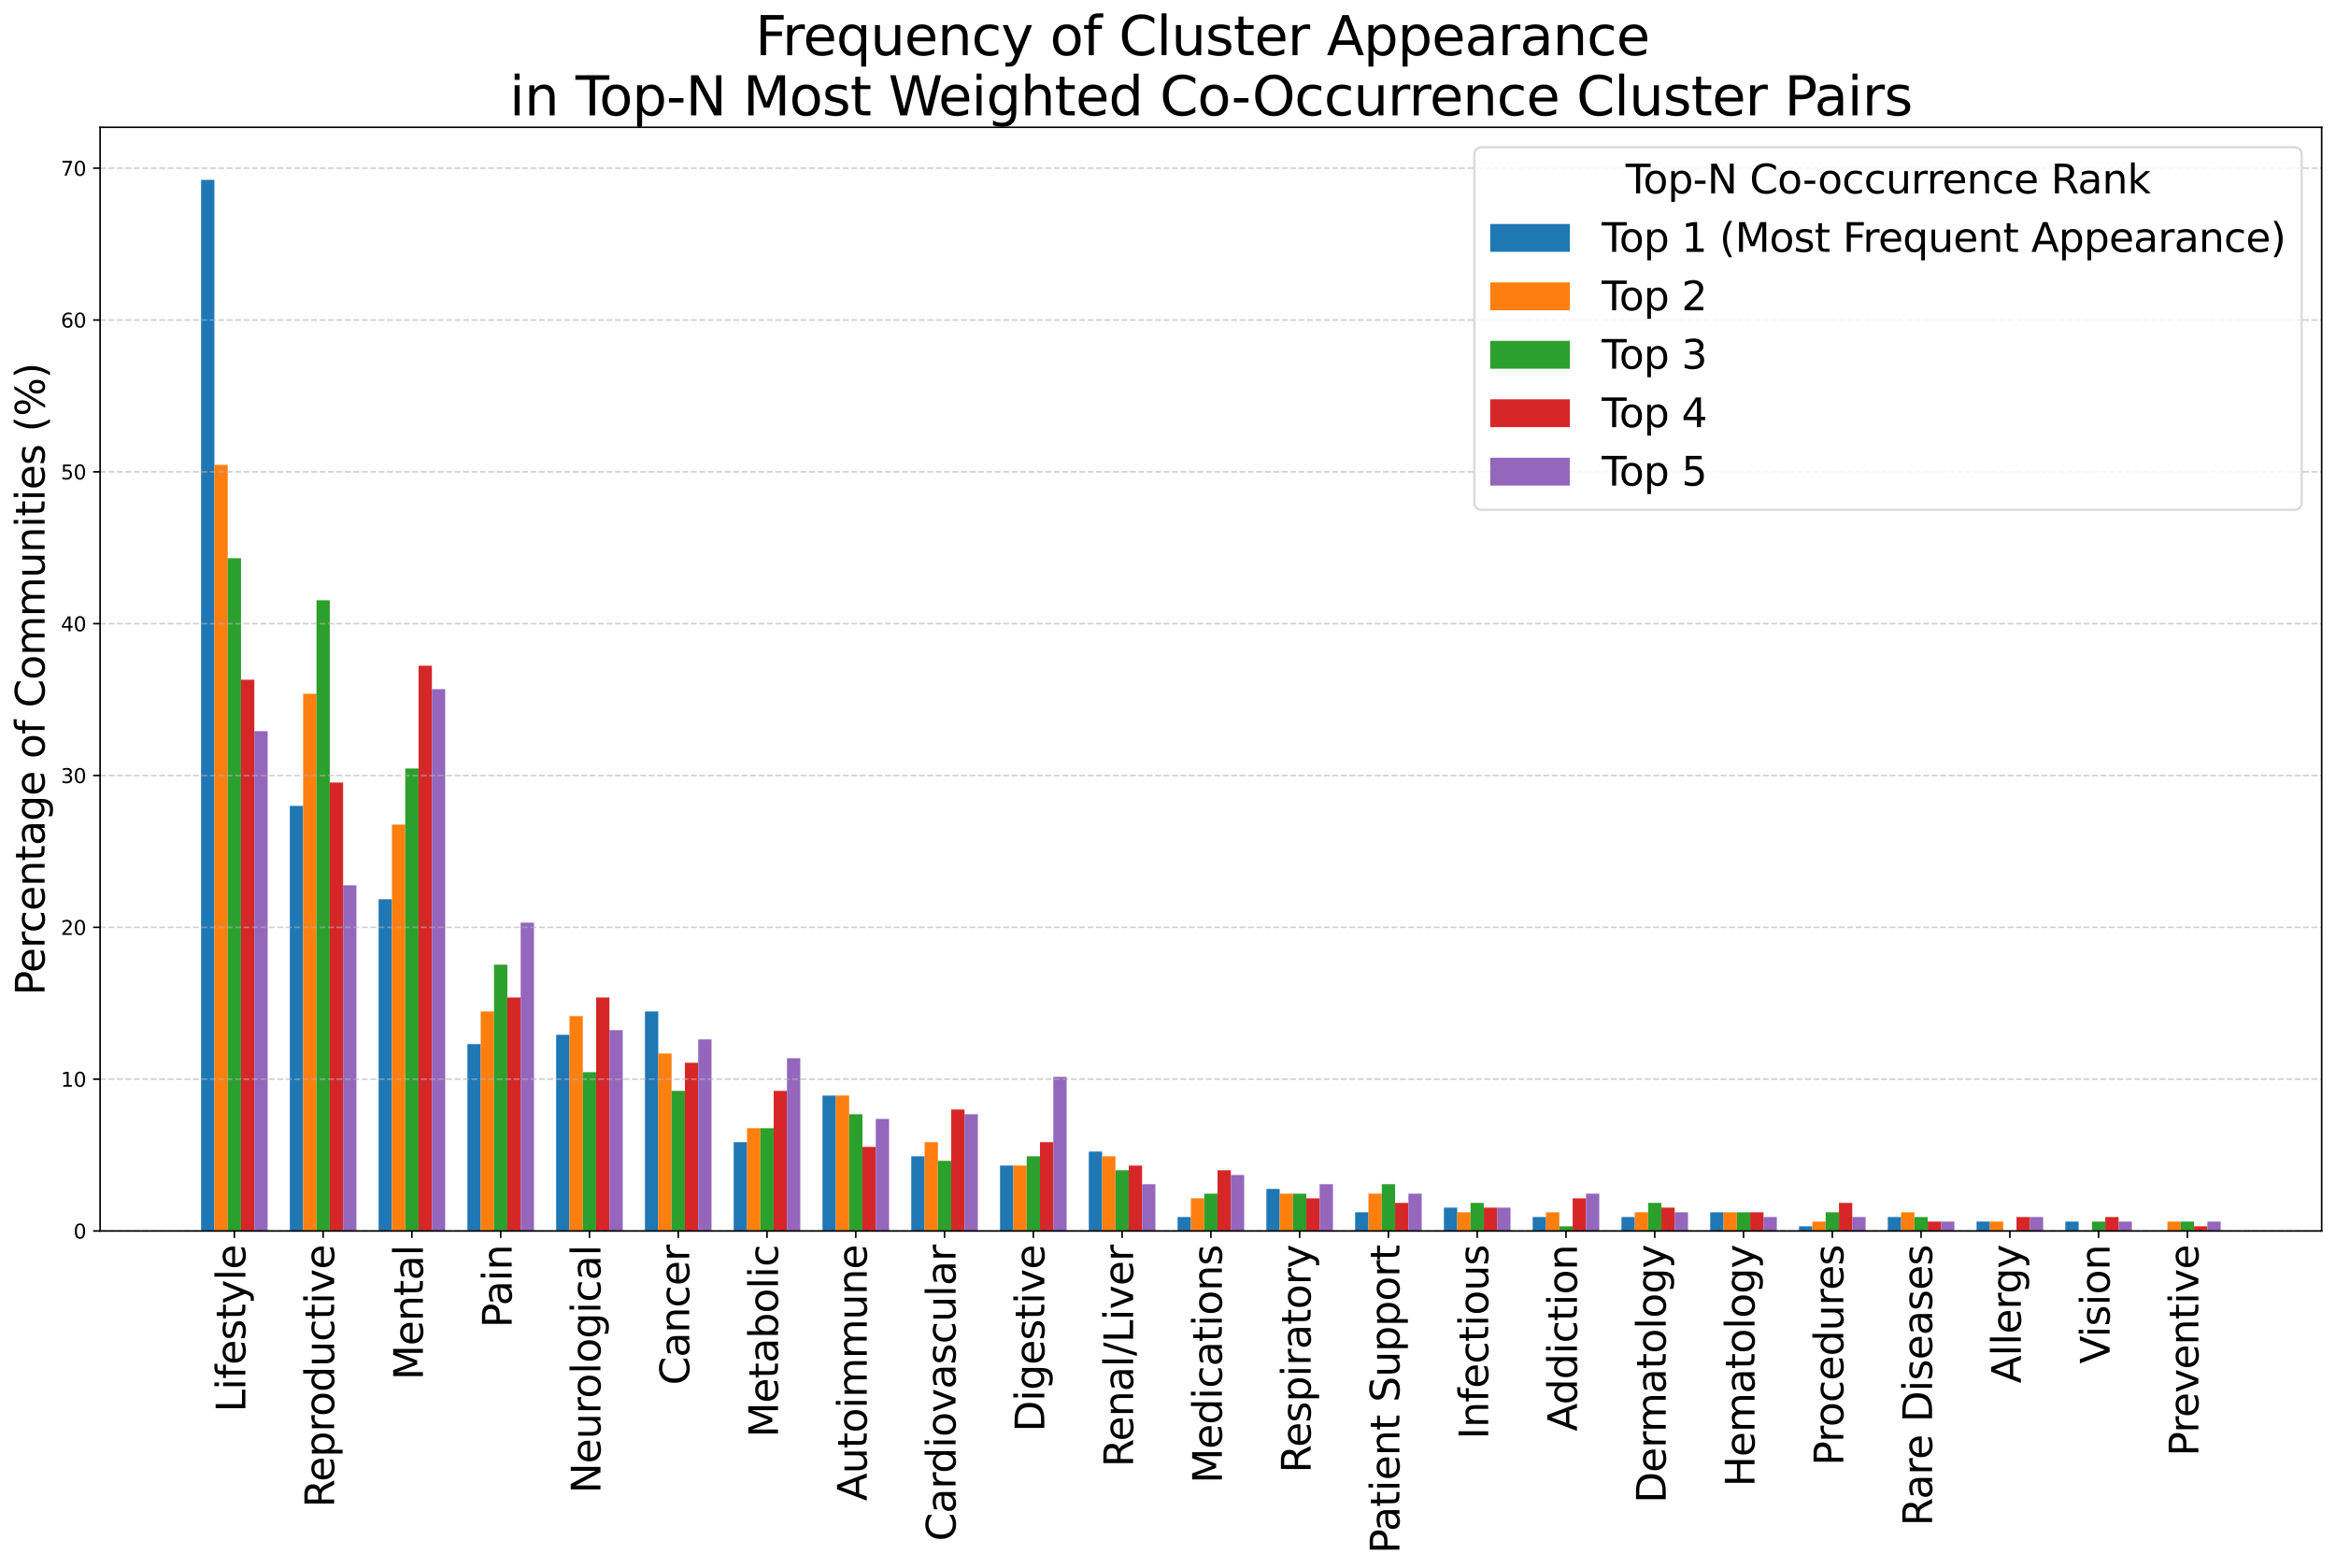 <?xml version="1.0" encoding="utf-8" standalone="no"?>
<!DOCTYPE svg PUBLIC "-//W3C//DTD SVG 1.1//EN"
  "http://www.w3.org/Graphics/SVG/1.1/DTD/svg11.dtd">
<svg xmlns:xlink="http://www.w3.org/1999/xlink" width="1173.481pt" height="787.606pt" viewBox="0 0 1173.481 787.606" xmlns="http://www.w3.org/2000/svg" version="1.1">
 <defs>
  <style type="text/css">*{stroke-linejoin: round; stroke-linecap: butt}</style>
 </defs>
 <g id="figure_1">
  <g id="patch_1">
   <path d="M 0 787.606 
L 1173.481 787.606 
L 1173.481 0 
L 0 0 
z
" style="fill: #ffffff"/>
  </g>
  <g id="axes_1">
   <g id="patch_2">
    <path d="M 50.281 618.35 
L 1166.281 618.35 
L 1166.281 63.95 
L 50.281 63.95 
z
" style="fill: #ffffff"/>
   </g>
   <g id="patch_3">
    <path d="M 101.009 618.35 
L 107.698 618.35 
L 107.698 90.35 
L 101.009 90.35 
z
" clip-path="url(#p50f1a19537)" style="fill: #1f77b4"/>
   </g>
   <g id="patch_4">
    <path d="M 145.604 618.35 
L 152.293 618.35 
L 152.293 404.801 
L 145.604 404.801 
z
" clip-path="url(#p50f1a19537)" style="fill: #1f77b4"/>
   </g>
   <g id="patch_5">
    <path d="M 190.199 618.35 
L 196.889 618.35 
L 196.889 451.705 
L 190.199 451.705 
z
" clip-path="url(#p50f1a19537)" style="fill: #1f77b4"/>
   </g>
   <g id="patch_6">
    <path d="M 234.795 618.35 
L 241.484 618.35 
L 241.484 524.465 
L 234.795 524.465 
z
" clip-path="url(#p50f1a19537)" style="fill: #1f77b4"/>
   </g>
   <g id="patch_7">
    <path d="M 279.39 618.35 
L 286.079 618.35 
L 286.079 519.812 
L 279.39 519.812 
z
" clip-path="url(#p50f1a19537)" style="fill: #1f77b4"/>
   </g>
   <g id="patch_8">
    <path d="M 323.986 618.35 
L 330.675 618.35 
L 330.675 508.067 
L 323.986 508.067 
z
" clip-path="url(#p50f1a19537)" style="fill: #1f77b4"/>
   </g>
   <g id="patch_9">
    <path d="M 368.581 618.35 
L 375.27 618.35 
L 375.27 573.733 
L 368.581 573.733 
z
" clip-path="url(#p50f1a19537)" style="fill: #1f77b4"/>
   </g>
   <g id="patch_10">
    <path d="M 413.176 618.35 
L 419.866 618.35 
L 419.866 550.319 
L 413.176 550.319 
z
" clip-path="url(#p50f1a19537)" style="fill: #1f77b4"/>
   </g>
   <g id="patch_11">
    <path d="M 457.772 618.35 
L 464.461 618.35 
L 464.461 580.826 
L 457.772 580.826 
z
" clip-path="url(#p50f1a19537)" style="fill: #1f77b4"/>
   </g>
   <g id="patch_12">
    <path d="M 502.367 618.35 
L 509.056 618.35 
L 509.056 585.479 
L 502.367 585.479 
z
" clip-path="url(#p50f1a19537)" style="fill: #1f77b4"/>
   </g>
   <g id="patch_13">
    <path d="M 546.963 618.35 
L 553.652 618.35 
L 553.652 578.462 
L 546.963 578.462 
z
" clip-path="url(#p50f1a19537)" style="fill: #1f77b4"/>
   </g>
   <g id="patch_14">
    <path d="M 591.558 618.35 
L 598.247 618.35 
L 598.247 611.333 
L 591.558 611.333 
z
" clip-path="url(#p50f1a19537)" style="fill: #1f77b4"/>
   </g>
   <g id="patch_15">
    <path d="M 636.153 618.35 
L 642.843 618.35 
L 642.843 597.224 
L 636.153 597.224 
z
" clip-path="url(#p50f1a19537)" style="fill: #1f77b4"/>
   </g>
   <g id="patch_16">
    <path d="M 680.749 618.35 
L 687.438 618.35 
L 687.438 608.969 
L 680.749 608.969 
z
" clip-path="url(#p50f1a19537)" style="fill: #1f77b4"/>
   </g>
   <g id="patch_17">
    <path d="M 725.344 618.35 
L 732.033 618.35 
L 732.033 606.605 
L 725.344 606.605 
z
" clip-path="url(#p50f1a19537)" style="fill: #1f77b4"/>
   </g>
   <g id="patch_18">
    <path d="M 769.94 618.35 
L 776.629 618.35 
L 776.629 611.333 
L 769.94 611.333 
z
" clip-path="url(#p50f1a19537)" style="fill: #1f77b4"/>
   </g>
   <g id="patch_19">
    <path d="M 814.535 618.35 
L 821.224 618.35 
L 821.224 611.333 
L 814.535 611.333 
z
" clip-path="url(#p50f1a19537)" style="fill: #1f77b4"/>
   </g>
   <g id="patch_20">
    <path d="M 859.13 618.35 
L 865.82 618.35 
L 865.82 608.969 
L 859.13 608.969 
z
" clip-path="url(#p50f1a19537)" style="fill: #1f77b4"/>
   </g>
   <g id="patch_21">
    <path d="M 903.726 618.35 
L 910.415 618.35 
L 910.415 615.986 
L 903.726 615.986 
z
" clip-path="url(#p50f1a19537)" style="fill: #1f77b4"/>
   </g>
   <g id="patch_22">
    <path d="M 948.321 618.35 
L 955.011 618.35 
L 955.011 611.333 
L 948.321 611.333 
z
" clip-path="url(#p50f1a19537)" style="fill: #1f77b4"/>
   </g>
   <g id="patch_23">
    <path d="M 992.917 618.35 
L 999.606 618.35 
L 999.606 613.621 
L 992.917 613.621 
z
" clip-path="url(#p50f1a19537)" style="fill: #1f77b4"/>
   </g>
   <g id="patch_24">
    <path d="M 1037.512 618.35 
L 1044.201 618.35 
L 1044.201 613.621 
L 1037.512 613.621 
z
" clip-path="url(#p50f1a19537)" style="fill: #1f77b4"/>
   </g>
   <g id="patch_25">
    <path d="M 1082.107 618.35 
L 1088.797 618.35 
L 1088.797 618.35 
L 1082.107 618.35 
z
" clip-path="url(#p50f1a19537)" style="fill: #1f77b4"/>
   </g>
   <g id="patch_26">
    <path d="M 107.698 618.35 
L 114.387 618.35 
L 114.387 233.504 
L 107.698 233.504 
z
" clip-path="url(#p50f1a19537)" style="fill: #ff7f0e"/>
   </g>
   <g id="patch_27">
    <path d="M 152.293 618.35 
L 158.983 618.35 
L 158.983 348.515 
L 152.293 348.515 
z
" clip-path="url(#p50f1a19537)" style="fill: #ff7f0e"/>
   </g>
   <g id="patch_28">
    <path d="M 196.889 618.35 
L 203.578 618.35 
L 203.578 414.182 
L 196.889 414.182 
z
" clip-path="url(#p50f1a19537)" style="fill: #ff7f0e"/>
   </g>
   <g id="patch_29">
    <path d="M 241.484 618.35 
L 248.173 618.35 
L 248.173 508.067 
L 241.484 508.067 
z
" clip-path="url(#p50f1a19537)" style="fill: #ff7f0e"/>
   </g>
   <g id="patch_30">
    <path d="M 286.079 618.35 
L 292.769 618.35 
L 292.769 510.431 
L 286.079 510.431 
z
" clip-path="url(#p50f1a19537)" style="fill: #ff7f0e"/>
   </g>
   <g id="patch_31">
    <path d="M 330.675 618.35 
L 337.364 618.35 
L 337.364 529.193 
L 330.675 529.193 
z
" clip-path="url(#p50f1a19537)" style="fill: #ff7f0e"/>
   </g>
   <g id="patch_32">
    <path d="M 375.27 618.35 
L 381.96 618.35 
L 381.96 566.717 
L 375.27 566.717 
z
" clip-path="url(#p50f1a19537)" style="fill: #ff7f0e"/>
   </g>
   <g id="patch_33">
    <path d="M 419.866 618.35 
L 426.555 618.35 
L 426.555 550.319 
L 419.866 550.319 
z
" clip-path="url(#p50f1a19537)" style="fill: #ff7f0e"/>
   </g>
   <g id="patch_34">
    <path d="M 464.461 618.35 
L 471.15 618.35 
L 471.15 573.733 
L 464.461 573.733 
z
" clip-path="url(#p50f1a19537)" style="fill: #ff7f0e"/>
   </g>
   <g id="patch_35">
    <path d="M 509.056 618.35 
L 515.746 618.35 
L 515.746 585.479 
L 509.056 585.479 
z
" clip-path="url(#p50f1a19537)" style="fill: #ff7f0e"/>
   </g>
   <g id="patch_36">
    <path d="M 553.652 618.35 
L 560.341 618.35 
L 560.341 580.826 
L 553.652 580.826 
z
" clip-path="url(#p50f1a19537)" style="fill: #ff7f0e"/>
   </g>
   <g id="patch_37">
    <path d="M 598.247 618.35 
L 604.937 618.35 
L 604.937 601.952 
L 598.247 601.952 
z
" clip-path="url(#p50f1a19537)" style="fill: #ff7f0e"/>
   </g>
   <g id="patch_38">
    <path d="M 642.843 618.35 
L 649.532 618.35 
L 649.532 599.588 
L 642.843 599.588 
z
" clip-path="url(#p50f1a19537)" style="fill: #ff7f0e"/>
   </g>
   <g id="patch_39">
    <path d="M 687.438 618.35 
L 694.127 618.35 
L 694.127 599.588 
L 687.438 599.588 
z
" clip-path="url(#p50f1a19537)" style="fill: #ff7f0e"/>
   </g>
   <g id="patch_40">
    <path d="M 732.033 618.35 
L 738.723 618.35 
L 738.723 608.969 
L 732.033 608.969 
z
" clip-path="url(#p50f1a19537)" style="fill: #ff7f0e"/>
   </g>
   <g id="patch_41">
    <path d="M 776.629 618.35 
L 783.318 618.35 
L 783.318 608.969 
L 776.629 608.969 
z
" clip-path="url(#p50f1a19537)" style="fill: #ff7f0e"/>
   </g>
   <g id="patch_42">
    <path d="M 821.224 618.35 
L 827.914 618.35 
L 827.914 608.969 
L 821.224 608.969 
z
" clip-path="url(#p50f1a19537)" style="fill: #ff7f0e"/>
   </g>
   <g id="patch_43">
    <path d="M 865.82 618.35 
L 872.509 618.35 
L 872.509 608.969 
L 865.82 608.969 
z
" clip-path="url(#p50f1a19537)" style="fill: #ff7f0e"/>
   </g>
   <g id="patch_44">
    <path d="M 910.415 618.35 
L 917.104 618.35 
L 917.104 613.621 
L 910.415 613.621 
z
" clip-path="url(#p50f1a19537)" style="fill: #ff7f0e"/>
   </g>
   <g id="patch_45">
    <path d="M 955.011 618.35 
L 961.7 618.35 
L 961.7 608.969 
L 955.011 608.969 
z
" clip-path="url(#p50f1a19537)" style="fill: #ff7f0e"/>
   </g>
   <g id="patch_46">
    <path d="M 999.606 618.35 
L 1006.295 618.35 
L 1006.295 613.621 
L 999.606 613.621 
z
" clip-path="url(#p50f1a19537)" style="fill: #ff7f0e"/>
   </g>
   <g id="patch_47">
    <path d="M 1044.201 618.35 
L 1050.891 618.35 
L 1050.891 618.35 
L 1044.201 618.35 
z
" clip-path="url(#p50f1a19537)" style="fill: #ff7f0e"/>
   </g>
   <g id="patch_48">
    <path d="M 1088.797 618.35 
L 1095.486 618.35 
L 1095.486 613.621 
L 1088.797 613.621 
z
" clip-path="url(#p50f1a19537)" style="fill: #ff7f0e"/>
   </g>
   <g id="patch_49">
    <path d="M 114.387 618.35 
L 121.076 618.35 
L 121.076 280.409 
L 114.387 280.409 
z
" clip-path="url(#p50f1a19537)" style="fill: #2ca02c"/>
   </g>
   <g id="patch_50">
    <path d="M 158.983 618.35 
L 165.672 618.35 
L 165.672 301.535 
L 158.983 301.535 
z
" clip-path="url(#p50f1a19537)" style="fill: #2ca02c"/>
   </g>
   <g id="patch_51">
    <path d="M 203.578 618.35 
L 210.267 618.35 
L 210.267 386.039 
L 203.578 386.039 
z
" clip-path="url(#p50f1a19537)" style="fill: #2ca02c"/>
   </g>
   <g id="patch_52">
    <path d="M 248.173 618.35 
L 254.863 618.35 
L 254.863 484.577 
L 248.173 484.577 
z
" clip-path="url(#p50f1a19537)" style="fill: #2ca02c"/>
   </g>
   <g id="patch_53">
    <path d="M 292.769 618.35 
L 299.458 618.35 
L 299.458 538.574 
L 292.769 538.574 
z
" clip-path="url(#p50f1a19537)" style="fill: #2ca02c"/>
   </g>
   <g id="patch_54">
    <path d="M 337.364 618.35 
L 344.053 618.35 
L 344.053 547.955 
L 337.364 547.955 
z
" clip-path="url(#p50f1a19537)" style="fill: #2ca02c"/>
   </g>
   <g id="patch_55">
    <path d="M 381.96 618.35 
L 388.649 618.35 
L 388.649 566.717 
L 381.96 566.717 
z
" clip-path="url(#p50f1a19537)" style="fill: #2ca02c"/>
   </g>
   <g id="patch_56">
    <path d="M 426.555 618.35 
L 433.244 618.35 
L 433.244 559.7 
L 426.555 559.7 
z
" clip-path="url(#p50f1a19537)" style="fill: #2ca02c"/>
   </g>
   <g id="patch_57">
    <path d="M 471.15 618.35 
L 477.84 618.35 
L 477.84 583.114 
L 471.15 583.114 
z
" clip-path="url(#p50f1a19537)" style="fill: #2ca02c"/>
   </g>
   <g id="patch_58">
    <path d="M 515.746 618.35 
L 522.435 618.35 
L 522.435 580.826 
L 515.746 580.826 
z
" clip-path="url(#p50f1a19537)" style="fill: #2ca02c"/>
   </g>
   <g id="patch_59">
    <path d="M 560.341 618.35 
L 567.031 618.35 
L 567.031 587.843 
L 560.341 587.843 
z
" clip-path="url(#p50f1a19537)" style="fill: #2ca02c"/>
   </g>
   <g id="patch_60">
    <path d="M 604.937 618.35 
L 611.626 618.35 
L 611.626 599.588 
L 604.937 599.588 
z
" clip-path="url(#p50f1a19537)" style="fill: #2ca02c"/>
   </g>
   <g id="patch_61">
    <path d="M 649.532 618.35 
L 656.221 618.35 
L 656.221 599.588 
L 649.532 599.588 
z
" clip-path="url(#p50f1a19537)" style="fill: #2ca02c"/>
   </g>
   <g id="patch_62">
    <path d="M 694.127 618.35 
L 700.817 618.35 
L 700.817 594.859 
L 694.127 594.859 
z
" clip-path="url(#p50f1a19537)" style="fill: #2ca02c"/>
   </g>
   <g id="patch_63">
    <path d="M 738.723 618.35 
L 745.412 618.35 
L 745.412 604.24 
L 738.723 604.24 
z
" clip-path="url(#p50f1a19537)" style="fill: #2ca02c"/>
   </g>
   <g id="patch_64">
    <path d="M 783.318 618.35 
L 790.008 618.35 
L 790.008 615.986 
L 783.318 615.986 
z
" clip-path="url(#p50f1a19537)" style="fill: #2ca02c"/>
   </g>
   <g id="patch_65">
    <path d="M 827.914 618.35 
L 834.603 618.35 
L 834.603 604.24 
L 827.914 604.24 
z
" clip-path="url(#p50f1a19537)" style="fill: #2ca02c"/>
   </g>
   <g id="patch_66">
    <path d="M 872.509 618.35 
L 879.198 618.35 
L 879.198 608.969 
L 872.509 608.969 
z
" clip-path="url(#p50f1a19537)" style="fill: #2ca02c"/>
   </g>
   <g id="patch_67">
    <path d="M 917.104 618.35 
L 923.794 618.35 
L 923.794 608.969 
L 917.104 608.969 
z
" clip-path="url(#p50f1a19537)" style="fill: #2ca02c"/>
   </g>
   <g id="patch_68">
    <path d="M 961.7 618.35 
L 968.389 618.35 
L 968.389 611.333 
L 961.7 611.333 
z
" clip-path="url(#p50f1a19537)" style="fill: #2ca02c"/>
   </g>
   <g id="patch_69">
    <path d="M 1006.295 618.35 
L 1012.985 618.35 
L 1012.985 618.35 
L 1006.295 618.35 
z
" clip-path="url(#p50f1a19537)" style="fill: #2ca02c"/>
   </g>
   <g id="patch_70">
    <path d="M 1050.891 618.35 
L 1057.58 618.35 
L 1057.58 613.621 
L 1050.891 613.621 
z
" clip-path="url(#p50f1a19537)" style="fill: #2ca02c"/>
   </g>
   <g id="patch_71">
    <path d="M 1095.486 618.35 
L 1102.175 618.35 
L 1102.175 613.621 
L 1095.486 613.621 
z
" clip-path="url(#p50f1a19537)" style="fill: #2ca02c"/>
   </g>
   <g id="patch_72">
    <path d="M 121.076 618.35 
L 127.766 618.35 
L 127.766 341.423 
L 121.076 341.423 
z
" clip-path="url(#p50f1a19537)" style="fill: #d62728"/>
   </g>
   <g id="patch_73">
    <path d="M 165.672 618.35 
L 172.361 618.35 
L 172.361 393.056 
L 165.672 393.056 
z
" clip-path="url(#p50f1a19537)" style="fill: #d62728"/>
   </g>
   <g id="patch_74">
    <path d="M 210.267 618.35 
L 216.957 618.35 
L 216.957 334.406 
L 210.267 334.406 
z
" clip-path="url(#p50f1a19537)" style="fill: #d62728"/>
   </g>
   <g id="patch_75">
    <path d="M 254.863 618.35 
L 261.552 618.35 
L 261.552 501.05 
L 254.863 501.05 
z
" clip-path="url(#p50f1a19537)" style="fill: #d62728"/>
   </g>
   <g id="patch_76">
    <path d="M 299.458 618.35 
L 306.147 618.35 
L 306.147 501.05 
L 299.458 501.05 
z
" clip-path="url(#p50f1a19537)" style="fill: #d62728"/>
   </g>
   <g id="patch_77">
    <path d="M 344.053 618.35 
L 350.743 618.35 
L 350.743 533.845 
L 344.053 533.845 
z
" clip-path="url(#p50f1a19537)" style="fill: #d62728"/>
   </g>
   <g id="patch_78">
    <path d="M 388.649 618.35 
L 395.338 618.35 
L 395.338 547.955 
L 388.649 547.955 
z
" clip-path="url(#p50f1a19537)" style="fill: #d62728"/>
   </g>
   <g id="patch_79">
    <path d="M 433.244 618.35 
L 439.934 618.35 
L 439.934 576.098 
L 433.244 576.098 
z
" clip-path="url(#p50f1a19537)" style="fill: #d62728"/>
   </g>
   <g id="patch_80">
    <path d="M 477.84 618.35 
L 484.529 618.35 
L 484.529 557.336 
L 477.84 557.336 
z
" clip-path="url(#p50f1a19537)" style="fill: #d62728"/>
   </g>
   <g id="patch_81">
    <path d="M 522.435 618.35 
L 529.124 618.35 
L 529.124 573.733 
L 522.435 573.733 
z
" clip-path="url(#p50f1a19537)" style="fill: #d62728"/>
   </g>
   <g id="patch_82">
    <path d="M 567.031 618.35 
L 573.72 618.35 
L 573.72 585.479 
L 567.031 585.479 
z
" clip-path="url(#p50f1a19537)" style="fill: #d62728"/>
   </g>
   <g id="patch_83">
    <path d="M 611.626 618.35 
L 618.315 618.35 
L 618.315 587.843 
L 611.626 587.843 
z
" clip-path="url(#p50f1a19537)" style="fill: #d62728"/>
   </g>
   <g id="patch_84">
    <path d="M 656.221 618.35 
L 662.911 618.35 
L 662.911 601.952 
L 656.221 601.952 
z
" clip-path="url(#p50f1a19537)" style="fill: #d62728"/>
   </g>
   <g id="patch_85">
    <path d="M 700.817 618.35 
L 707.506 618.35 
L 707.506 604.24 
L 700.817 604.24 
z
" clip-path="url(#p50f1a19537)" style="fill: #d62728"/>
   </g>
   <g id="patch_86">
    <path d="M 745.412 618.35 
L 752.101 618.35 
L 752.101 606.605 
L 745.412 606.605 
z
" clip-path="url(#p50f1a19537)" style="fill: #d62728"/>
   </g>
   <g id="patch_87">
    <path d="M 790.008 618.35 
L 796.697 618.35 
L 796.697 601.952 
L 790.008 601.952 
z
" clip-path="url(#p50f1a19537)" style="fill: #d62728"/>
   </g>
   <g id="patch_88">
    <path d="M 834.603 618.35 
L 841.292 618.35 
L 841.292 606.605 
L 834.603 606.605 
z
" clip-path="url(#p50f1a19537)" style="fill: #d62728"/>
   </g>
   <g id="patch_89">
    <path d="M 879.198 618.35 
L 885.888 618.35 
L 885.888 608.969 
L 879.198 608.969 
z
" clip-path="url(#p50f1a19537)" style="fill: #d62728"/>
   </g>
   <g id="patch_90">
    <path d="M 923.794 618.35 
L 930.483 618.35 
L 930.483 604.24 
L 923.794 604.24 
z
" clip-path="url(#p50f1a19537)" style="fill: #d62728"/>
   </g>
   <g id="patch_91">
    <path d="M 968.389 618.35 
L 975.078 618.35 
L 975.078 613.621 
L 968.389 613.621 
z
" clip-path="url(#p50f1a19537)" style="fill: #d62728"/>
   </g>
   <g id="patch_92">
    <path d="M 1012.985 618.35 
L 1019.674 618.35 
L 1019.674 611.333 
L 1012.985 611.333 
z
" clip-path="url(#p50f1a19537)" style="fill: #d62728"/>
   </g>
   <g id="patch_93">
    <path d="M 1057.58 618.35 
L 1064.269 618.35 
L 1064.269 611.333 
L 1057.58 611.333 
z
" clip-path="url(#p50f1a19537)" style="fill: #d62728"/>
   </g>
   <g id="patch_94">
    <path d="M 1102.175 618.35 
L 1108.865 618.35 
L 1108.865 615.986 
L 1102.175 615.986 
z
" clip-path="url(#p50f1a19537)" style="fill: #d62728"/>
   </g>
   <g id="patch_95">
    <path d="M 127.766 618.35 
L 134.455 618.35 
L 134.455 367.277 
L 127.766 367.277 
z
" clip-path="url(#p50f1a19537)" style="fill: #9467bd"/>
   </g>
   <g id="patch_96">
    <path d="M 172.361 618.35 
L 179.05 618.35 
L 179.05 444.689 
L 172.361 444.689 
z
" clip-path="url(#p50f1a19537)" style="fill: #9467bd"/>
   </g>
   <g id="patch_97">
    <path d="M 216.957 618.35 
L 223.646 618.35 
L 223.646 346.151 
L 216.957 346.151 
z
" clip-path="url(#p50f1a19537)" style="fill: #9467bd"/>
   </g>
   <g id="patch_98">
    <path d="M 261.552 618.35 
L 268.241 618.35 
L 268.241 463.451 
L 261.552 463.451 
z
" clip-path="url(#p50f1a19537)" style="fill: #9467bd"/>
   </g>
   <g id="patch_99">
    <path d="M 306.147 618.35 
L 312.837 618.35 
L 312.837 517.448 
L 306.147 517.448 
z
" clip-path="url(#p50f1a19537)" style="fill: #9467bd"/>
   </g>
   <g id="patch_100">
    <path d="M 350.743 618.35 
L 357.432 618.35 
L 357.432 522.1 
L 350.743 522.1 
z
" clip-path="url(#p50f1a19537)" style="fill: #9467bd"/>
   </g>
   <g id="patch_101">
    <path d="M 395.338 618.35 
L 402.028 618.35 
L 402.028 531.557 
L 395.338 531.557 
z
" clip-path="url(#p50f1a19537)" style="fill: #9467bd"/>
   </g>
   <g id="patch_102">
    <path d="M 439.934 618.35 
L 446.623 618.35 
L 446.623 562.064 
L 439.934 562.064 
z
" clip-path="url(#p50f1a19537)" style="fill: #9467bd"/>
   </g>
   <g id="patch_103">
    <path d="M 484.529 618.35 
L 491.218 618.35 
L 491.218 559.7 
L 484.529 559.7 
z
" clip-path="url(#p50f1a19537)" style="fill: #9467bd"/>
   </g>
   <g id="patch_104">
    <path d="M 529.124 618.35 
L 535.814 618.35 
L 535.814 540.938 
L 529.124 540.938 
z
" clip-path="url(#p50f1a19537)" style="fill: #9467bd"/>
   </g>
   <g id="patch_105">
    <path d="M 573.72 618.35 
L 580.409 618.35 
L 580.409 594.859 
L 573.72 594.859 
z
" clip-path="url(#p50f1a19537)" style="fill: #9467bd"/>
   </g>
   <g id="patch_106">
    <path d="M 618.315 618.35 
L 625.005 618.35 
L 625.005 590.207 
L 618.315 590.207 
z
" clip-path="url(#p50f1a19537)" style="fill: #9467bd"/>
   </g>
   <g id="patch_107">
    <path d="M 662.911 618.35 
L 669.6 618.35 
L 669.6 594.859 
L 662.911 594.859 
z
" clip-path="url(#p50f1a19537)" style="fill: #9467bd"/>
   </g>
   <g id="patch_108">
    <path d="M 707.506 618.35 
L 714.195 618.35 
L 714.195 599.588 
L 707.506 599.588 
z
" clip-path="url(#p50f1a19537)" style="fill: #9467bd"/>
   </g>
   <g id="patch_109">
    <path d="M 752.101 618.35 
L 758.791 618.35 
L 758.791 606.605 
L 752.101 606.605 
z
" clip-path="url(#p50f1a19537)" style="fill: #9467bd"/>
   </g>
   <g id="patch_110">
    <path d="M 796.697 618.35 
L 803.386 618.35 
L 803.386 599.588 
L 796.697 599.588 
z
" clip-path="url(#p50f1a19537)" style="fill: #9467bd"/>
   </g>
   <g id="patch_111">
    <path d="M 841.292 618.35 
L 847.982 618.35 
L 847.982 608.969 
L 841.292 608.969 
z
" clip-path="url(#p50f1a19537)" style="fill: #9467bd"/>
   </g>
   <g id="patch_112">
    <path d="M 885.888 618.35 
L 892.577 618.35 
L 892.577 611.333 
L 885.888 611.333 
z
" clip-path="url(#p50f1a19537)" style="fill: #9467bd"/>
   </g>
   <g id="patch_113">
    <path d="M 930.483 618.35 
L 937.172 618.35 
L 937.172 611.333 
L 930.483 611.333 
z
" clip-path="url(#p50f1a19537)" style="fill: #9467bd"/>
   </g>
   <g id="patch_114">
    <path d="M 975.078 618.35 
L 981.768 618.35 
L 981.768 613.621 
L 975.078 613.621 
z
" clip-path="url(#p50f1a19537)" style="fill: #9467bd"/>
   </g>
   <g id="patch_115">
    <path d="M 1019.674 618.35 
L 1026.363 618.35 
L 1026.363 611.333 
L 1019.674 611.333 
z
" clip-path="url(#p50f1a19537)" style="fill: #9467bd"/>
   </g>
   <g id="patch_116">
    <path d="M 1064.269 618.35 
L 1070.959 618.35 
L 1070.959 613.621 
L 1064.269 613.621 
z
" clip-path="url(#p50f1a19537)" style="fill: #9467bd"/>
   </g>
   <g id="patch_117">
    <path d="M 1108.865 618.35 
L 1115.554 618.35 
L 1115.554 613.621 
L 1108.865 613.621 
z
" clip-path="url(#p50f1a19537)" style="fill: #9467bd"/>
   </g>
   <g id="matplotlib.axis_1">
    <g id="xtick_1">
     <g id="line2d_1">
      <defs>
       <path id="m13f46ce2a2" d="M 0 0 
L 0 3.5 
" style="stroke: #000000; stroke-width: 0.8"/>
      </defs>
      <g>
       <use xlink:href="#m13f46ce2a2" x="117.732" y="618.35" style="stroke: #000000; stroke-width: 0.8"/>
      </g>
     </g>
     <g id="text_1">
      <!-- Lifestyle -->
      <g transform="translate(123.251 709.356) rotate(-90) scale(0.2 -0.2)">
       <defs>
        <path id="DejaVuSans-4c" d="M 628 4666 
L 1259 4666 
L 1259 531 
L 3531 531 
L 3531 0 
L 628 0 
L 628 4666 
z
" transform="scale(0.016)"/>
        <path id="DejaVuSans-69" d="M 603 3500 
L 1178 3500 
L 1178 0 
L 603 0 
L 603 3500 
z
M 603 4863 
L 1178 4863 
L 1178 4134 
L 603 4134 
L 603 4863 
z
" transform="scale(0.016)"/>
        <path id="DejaVuSans-66" d="M 2375 4863 
L 2375 4384 
L 1825 4384 
Q 1516 4384 1395 4259 
Q 1275 4134 1275 3809 
L 1275 3500 
L 2222 3500 
L 2222 3053 
L 1275 3053 
L 1275 0 
L 697 0 
L 697 3053 
L 147 3053 
L 147 3500 
L 697 3500 
L 697 3744 
Q 697 4328 969 4595 
Q 1241 4863 1831 4863 
L 2375 4863 
z
" transform="scale(0.016)"/>
        <path id="DejaVuSans-65" d="M 3597 1894 
L 3597 1613 
L 953 1613 
Q 991 1019 1311 708 
Q 1631 397 2203 397 
Q 2534 397 2845 478 
Q 3156 559 3463 722 
L 3463 178 
Q 3153 47 2828 -22 
Q 2503 -91 2169 -91 
Q 1331 -91 842 396 
Q 353 884 353 1716 
Q 353 2575 817 3079 
Q 1281 3584 2069 3584 
Q 2775 3584 3186 3129 
Q 3597 2675 3597 1894 
z
M 3022 2063 
Q 3016 2534 2758 2815 
Q 2500 3097 2075 3097 
Q 1594 3097 1305 2825 
Q 1016 2553 972 2059 
L 3022 2063 
z
" transform="scale(0.016)"/>
        <path id="DejaVuSans-73" d="M 2834 3397 
L 2834 2853 
Q 2591 2978 2328 3040 
Q 2066 3103 1784 3103 
Q 1356 3103 1142 2972 
Q 928 2841 928 2578 
Q 928 2378 1081 2264 
Q 1234 2150 1697 2047 
L 1894 2003 
Q 2506 1872 2764 1633 
Q 3022 1394 3022 966 
Q 3022 478 2636 193 
Q 2250 -91 1575 -91 
Q 1294 -91 989 -36 
Q 684 19 347 128 
L 347 722 
Q 666 556 975 473 
Q 1284 391 1588 391 
Q 1994 391 2212 530 
Q 2431 669 2431 922 
Q 2431 1156 2273 1281 
Q 2116 1406 1581 1522 
L 1381 1569 
Q 847 1681 609 1914 
Q 372 2147 372 2553 
Q 372 3047 722 3315 
Q 1072 3584 1716 3584 
Q 2034 3584 2315 3537 
Q 2597 3491 2834 3397 
z
" transform="scale(0.016)"/>
        <path id="DejaVuSans-74" d="M 1172 4494 
L 1172 3500 
L 2356 3500 
L 2356 3053 
L 1172 3053 
L 1172 1153 
Q 1172 725 1289 603 
Q 1406 481 1766 481 
L 2356 481 
L 2356 0 
L 1766 0 
Q 1100 0 847 248 
Q 594 497 594 1153 
L 594 3053 
L 172 3053 
L 172 3500 
L 594 3500 
L 594 4494 
L 1172 4494 
z
" transform="scale(0.016)"/>
        <path id="DejaVuSans-79" d="M 2059 -325 
Q 1816 -950 1584 -1140 
Q 1353 -1331 966 -1331 
L 506 -1331 
L 506 -850 
L 844 -850 
Q 1081 -850 1212 -737 
Q 1344 -625 1503 -206 
L 1606 56 
L 191 3500 
L 800 3500 
L 1894 763 
L 2988 3500 
L 3597 3500 
L 2059 -325 
z
" transform="scale(0.016)"/>
        <path id="DejaVuSans-6c" d="M 603 4863 
L 1178 4863 
L 1178 0 
L 603 0 
L 603 4863 
z
" transform="scale(0.016)"/>
       </defs>
       <use xlink:href="#DejaVuSans-4c"/>
       <use xlink:href="#DejaVuSans-69" transform="translate(55.713 0)"/>
       <use xlink:href="#DejaVuSans-66" transform="translate(83.496 0)"/>
       <use xlink:href="#DejaVuSans-65" transform="translate(118.701 0)"/>
       <use xlink:href="#DejaVuSans-73" transform="translate(180.225 0)"/>
       <use xlink:href="#DejaVuSans-74" transform="translate(232.324 0)"/>
       <use xlink:href="#DejaVuSans-79" transform="translate(271.533 0)"/>
       <use xlink:href="#DejaVuSans-6c" transform="translate(330.713 0)"/>
       <use xlink:href="#DejaVuSans-65" transform="translate(358.496 0)"/>
      </g>
     </g>
    </g>
    <g id="xtick_2">
     <g id="line2d_2">
      <g>
       <use xlink:href="#m13f46ce2a2" x="162.327" y="618.35" style="stroke: #000000; stroke-width: 0.8"/>
      </g>
     </g>
     <g id="text_2">
      <!-- Reproductive -->
      <g transform="translate(167.846 757.269) rotate(-90) scale(0.2 -0.2)">
       <defs>
        <path id="DejaVuSans-52" d="M 2841 2188 
Q 3044 2119 3236 1894 
Q 3428 1669 3622 1275 
L 4263 0 
L 3584 0 
L 2988 1197 
Q 2756 1666 2539 1819 
Q 2322 1972 1947 1972 
L 1259 1972 
L 1259 0 
L 628 0 
L 628 4666 
L 2053 4666 
Q 2853 4666 3247 4331 
Q 3641 3997 3641 3322 
Q 3641 2881 3436 2590 
Q 3231 2300 2841 2188 
z
M 1259 4147 
L 1259 2491 
L 2053 2491 
Q 2509 2491 2742 2702 
Q 2975 2913 2975 3322 
Q 2975 3731 2742 3939 
Q 2509 4147 2053 4147 
L 1259 4147 
z
" transform="scale(0.016)"/>
        <path id="DejaVuSans-70" d="M 1159 525 
L 1159 -1331 
L 581 -1331 
L 581 3500 
L 1159 3500 
L 1159 2969 
Q 1341 3281 1617 3432 
Q 1894 3584 2278 3584 
Q 2916 3584 3314 3078 
Q 3713 2572 3713 1747 
Q 3713 922 3314 415 
Q 2916 -91 2278 -91 
Q 1894 -91 1617 61 
Q 1341 213 1159 525 
z
M 3116 1747 
Q 3116 2381 2855 2742 
Q 2594 3103 2138 3103 
Q 1681 3103 1420 2742 
Q 1159 2381 1159 1747 
Q 1159 1113 1420 752 
Q 1681 391 2138 391 
Q 2594 391 2855 752 
Q 3116 1113 3116 1747 
z
" transform="scale(0.016)"/>
        <path id="DejaVuSans-72" d="M 2631 2963 
Q 2534 3019 2420 3045 
Q 2306 3072 2169 3072 
Q 1681 3072 1420 2755 
Q 1159 2438 1159 1844 
L 1159 0 
L 581 0 
L 581 3500 
L 1159 3500 
L 1159 2956 
Q 1341 3275 1631 3429 
Q 1922 3584 2338 3584 
Q 2397 3584 2469 3576 
Q 2541 3569 2628 3553 
L 2631 2963 
z
" transform="scale(0.016)"/>
        <path id="DejaVuSans-6f" d="M 1959 3097 
Q 1497 3097 1228 2736 
Q 959 2375 959 1747 
Q 959 1119 1226 758 
Q 1494 397 1959 397 
Q 2419 397 2687 759 
Q 2956 1122 2956 1747 
Q 2956 2369 2687 2733 
Q 2419 3097 1959 3097 
z
M 1959 3584 
Q 2709 3584 3137 3096 
Q 3566 2609 3566 1747 
Q 3566 888 3137 398 
Q 2709 -91 1959 -91 
Q 1206 -91 779 398 
Q 353 888 353 1747 
Q 353 2609 779 3096 
Q 1206 3584 1959 3584 
z
" transform="scale(0.016)"/>
        <path id="DejaVuSans-64" d="M 2906 2969 
L 2906 4863 
L 3481 4863 
L 3481 0 
L 2906 0 
L 2906 525 
Q 2725 213 2448 61 
Q 2172 -91 1784 -91 
Q 1150 -91 751 415 
Q 353 922 353 1747 
Q 353 2572 751 3078 
Q 1150 3584 1784 3584 
Q 2172 3584 2448 3432 
Q 2725 3281 2906 2969 
z
M 947 1747 
Q 947 1113 1208 752 
Q 1469 391 1925 391 
Q 2381 391 2643 752 
Q 2906 1113 2906 1747 
Q 2906 2381 2643 2742 
Q 2381 3103 1925 3103 
Q 1469 3103 1208 2742 
Q 947 2381 947 1747 
z
" transform="scale(0.016)"/>
        <path id="DejaVuSans-75" d="M 544 1381 
L 544 3500 
L 1119 3500 
L 1119 1403 
Q 1119 906 1312 657 
Q 1506 409 1894 409 
Q 2359 409 2629 706 
Q 2900 1003 2900 1516 
L 2900 3500 
L 3475 3500 
L 3475 0 
L 2900 0 
L 2900 538 
Q 2691 219 2414 64 
Q 2138 -91 1772 -91 
Q 1169 -91 856 284 
Q 544 659 544 1381 
z
M 1991 3584 
L 1991 3584 
z
" transform="scale(0.016)"/>
        <path id="DejaVuSans-63" d="M 3122 3366 
L 3122 2828 
Q 2878 2963 2633 3030 
Q 2388 3097 2138 3097 
Q 1578 3097 1268 2742 
Q 959 2388 959 1747 
Q 959 1106 1268 751 
Q 1578 397 2138 397 
Q 2388 397 2633 464 
Q 2878 531 3122 666 
L 3122 134 
Q 2881 22 2623 -34 
Q 2366 -91 2075 -91 
Q 1284 -91 818 406 
Q 353 903 353 1747 
Q 353 2603 823 3093 
Q 1294 3584 2113 3584 
Q 2378 3584 2631 3529 
Q 2884 3475 3122 3366 
z
" transform="scale(0.016)"/>
        <path id="DejaVuSans-76" d="M 191 3500 
L 800 3500 
L 1894 563 
L 2988 3500 
L 3597 3500 
L 2284 0 
L 1503 0 
L 191 3500 
z
" transform="scale(0.016)"/>
       </defs>
       <use xlink:href="#DejaVuSans-52"/>
       <use xlink:href="#DejaVuSans-65" transform="translate(64.982 0)"/>
       <use xlink:href="#DejaVuSans-70" transform="translate(126.506 0)"/>
       <use xlink:href="#DejaVuSans-72" transform="translate(189.982 0)"/>
       <use xlink:href="#DejaVuSans-6f" transform="translate(228.846 0)"/>
       <use xlink:href="#DejaVuSans-64" transform="translate(290.027 0)"/>
       <use xlink:href="#DejaVuSans-75" transform="translate(353.504 0)"/>
       <use xlink:href="#DejaVuSans-63" transform="translate(416.883 0)"/>
       <use xlink:href="#DejaVuSans-74" transform="translate(471.863 0)"/>
       <use xlink:href="#DejaVuSans-69" transform="translate(511.072 0)"/>
       <use xlink:href="#DejaVuSans-76" transform="translate(538.855 0)"/>
       <use xlink:href="#DejaVuSans-65" transform="translate(598.035 0)"/>
      </g>
     </g>
    </g>
    <g id="xtick_3">
     <g id="line2d_3">
      <g>
       <use xlink:href="#m13f46ce2a2" x="206.923" y="618.35" style="stroke: #000000; stroke-width: 0.8"/>
      </g>
     </g>
     <g id="text_3">
      <!-- Mental -->
      <g transform="translate(212.441 693.24) rotate(-90) scale(0.2 -0.2)">
       <defs>
        <path id="DejaVuSans-4d" d="M 628 4666 
L 1569 4666 
L 2759 1491 
L 3956 4666 
L 4897 4666 
L 4897 0 
L 4281 0 
L 4281 4097 
L 3078 897 
L 2444 897 
L 1241 4097 
L 1241 0 
L 628 0 
L 628 4666 
z
" transform="scale(0.016)"/>
        <path id="DejaVuSans-6e" d="M 3513 2113 
L 3513 0 
L 2938 0 
L 2938 2094 
Q 2938 2591 2744 2837 
Q 2550 3084 2163 3084 
Q 1697 3084 1428 2787 
Q 1159 2491 1159 1978 
L 1159 0 
L 581 0 
L 581 3500 
L 1159 3500 
L 1159 2956 
Q 1366 3272 1645 3428 
Q 1925 3584 2291 3584 
Q 2894 3584 3203 3211 
Q 3513 2838 3513 2113 
z
" transform="scale(0.016)"/>
        <path id="DejaVuSans-61" d="M 2194 1759 
Q 1497 1759 1228 1600 
Q 959 1441 959 1056 
Q 959 750 1161 570 
Q 1363 391 1709 391 
Q 2188 391 2477 730 
Q 2766 1069 2766 1631 
L 2766 1759 
L 2194 1759 
z
M 3341 1997 
L 3341 0 
L 2766 0 
L 2766 531 
Q 2569 213 2275 61 
Q 1981 -91 1556 -91 
Q 1019 -91 701 211 
Q 384 513 384 1019 
Q 384 1609 779 1909 
Q 1175 2209 1959 2209 
L 2766 2209 
L 2766 2266 
Q 2766 2663 2505 2880 
Q 2244 3097 1772 3097 
Q 1472 3097 1187 3025 
Q 903 2953 641 2809 
L 641 3341 
Q 956 3463 1253 3523 
Q 1550 3584 1831 3584 
Q 2591 3584 2966 3190 
Q 3341 2797 3341 1997 
z
" transform="scale(0.016)"/>
       </defs>
       <use xlink:href="#DejaVuSans-4d"/>
       <use xlink:href="#DejaVuSans-65" transform="translate(86.279 0)"/>
       <use xlink:href="#DejaVuSans-6e" transform="translate(147.803 0)"/>
       <use xlink:href="#DejaVuSans-74" transform="translate(211.182 0)"/>
       <use xlink:href="#DejaVuSans-61" transform="translate(250.391 0)"/>
       <use xlink:href="#DejaVuSans-6c" transform="translate(311.67 0)"/>
      </g>
     </g>
    </g>
    <g id="xtick_4">
     <g id="line2d_4">
      <g>
       <use xlink:href="#m13f46ce2a2" x="251.518" y="618.35" style="stroke: #000000; stroke-width: 0.8"/>
      </g>
     </g>
     <g id="text_4">
      <!-- Pain -->
      <g transform="translate(257.037 666.997) rotate(-90) scale(0.2 -0.2)">
       <defs>
        <path id="DejaVuSans-50" d="M 1259 4147 
L 1259 2394 
L 2053 2394 
Q 2494 2394 2734 2622 
Q 2975 2850 2975 3272 
Q 2975 3691 2734 3919 
Q 2494 4147 2053 4147 
L 1259 4147 
z
M 628 4666 
L 2053 4666 
Q 2838 4666 3239 4311 
Q 3641 3956 3641 3272 
Q 3641 2581 3239 2228 
Q 2838 1875 2053 1875 
L 1259 1875 
L 1259 0 
L 628 0 
L 628 4666 
z
" transform="scale(0.016)"/>
       </defs>
       <use xlink:href="#DejaVuSans-50"/>
       <use xlink:href="#DejaVuSans-61" transform="translate(55.803 0)"/>
       <use xlink:href="#DejaVuSans-69" transform="translate(117.082 0)"/>
       <use xlink:href="#DejaVuSans-6e" transform="translate(144.865 0)"/>
      </g>
     </g>
    </g>
    <g id="xtick_5">
     <g id="line2d_5">
      <g>
       <use xlink:href="#m13f46ce2a2" x="296.113" y="618.35" style="stroke: #000000; stroke-width: 0.8"/>
      </g>
     </g>
     <g id="text_5">
      <!-- Neurological -->
      <g transform="translate(301.632 750.159) rotate(-90) scale(0.2 -0.2)">
       <defs>
        <path id="DejaVuSans-4e" d="M 628 4666 
L 1478 4666 
L 3547 763 
L 3547 4666 
L 4159 4666 
L 4159 0 
L 3309 0 
L 1241 3903 
L 1241 0 
L 628 0 
L 628 4666 
z
" transform="scale(0.016)"/>
        <path id="DejaVuSans-67" d="M 2906 1791 
Q 2906 2416 2648 2759 
Q 2391 3103 1925 3103 
Q 1463 3103 1205 2759 
Q 947 2416 947 1791 
Q 947 1169 1205 825 
Q 1463 481 1925 481 
Q 2391 481 2648 825 
Q 2906 1169 2906 1791 
z
M 3481 434 
Q 3481 -459 3084 -895 
Q 2688 -1331 1869 -1331 
Q 1566 -1331 1297 -1286 
Q 1028 -1241 775 -1147 
L 775 -588 
Q 1028 -725 1275 -790 
Q 1522 -856 1778 -856 
Q 2344 -856 2625 -561 
Q 2906 -266 2906 331 
L 2906 616 
Q 2728 306 2450 153 
Q 2172 0 1784 0 
Q 1141 0 747 490 
Q 353 981 353 1791 
Q 353 2603 747 3093 
Q 1141 3584 1784 3584 
Q 2172 3584 2450 3431 
Q 2728 3278 2906 2969 
L 2906 3500 
L 3481 3500 
L 3481 434 
z
" transform="scale(0.016)"/>
       </defs>
       <use xlink:href="#DejaVuSans-4e"/>
       <use xlink:href="#DejaVuSans-65" transform="translate(74.805 0)"/>
       <use xlink:href="#DejaVuSans-75" transform="translate(136.328 0)"/>
       <use xlink:href="#DejaVuSans-72" transform="translate(199.707 0)"/>
       <use xlink:href="#DejaVuSans-6f" transform="translate(238.57 0)"/>
       <use xlink:href="#DejaVuSans-6c" transform="translate(299.752 0)"/>
       <use xlink:href="#DejaVuSans-6f" transform="translate(327.535 0)"/>
       <use xlink:href="#DejaVuSans-67" transform="translate(388.717 0)"/>
       <use xlink:href="#DejaVuSans-69" transform="translate(452.193 0)"/>
       <use xlink:href="#DejaVuSans-63" transform="translate(479.977 0)"/>
       <use xlink:href="#DejaVuSans-61" transform="translate(534.957 0)"/>
       <use xlink:href="#DejaVuSans-6c" transform="translate(596.236 0)"/>
      </g>
     </g>
    </g>
    <g id="xtick_6">
     <g id="line2d_6">
      <g>
       <use xlink:href="#m13f46ce2a2" x="340.709" y="618.35" style="stroke: #000000; stroke-width: 0.8"/>
      </g>
     </g>
     <g id="text_6">
      <!-- Cancer -->
      <g transform="translate(346.228 695.772) rotate(-90) scale(0.2 -0.2)">
       <defs>
        <path id="DejaVuSans-43" d="M 4122 4306 
L 4122 3641 
Q 3803 3938 3442 4084 
Q 3081 4231 2675 4231 
Q 1875 4231 1450 3742 
Q 1025 3253 1025 2328 
Q 1025 1406 1450 917 
Q 1875 428 2675 428 
Q 3081 428 3442 575 
Q 3803 722 4122 1019 
L 4122 359 
Q 3791 134 3420 21 
Q 3050 -91 2638 -91 
Q 1578 -91 968 557 
Q 359 1206 359 2328 
Q 359 3453 968 4101 
Q 1578 4750 2638 4750 
Q 3056 4750 3426 4639 
Q 3797 4528 4122 4306 
z
" transform="scale(0.016)"/>
       </defs>
       <use xlink:href="#DejaVuSans-43"/>
       <use xlink:href="#DejaVuSans-61" transform="translate(69.824 0)"/>
       <use xlink:href="#DejaVuSans-6e" transform="translate(131.104 0)"/>
       <use xlink:href="#DejaVuSans-63" transform="translate(194.482 0)"/>
       <use xlink:href="#DejaVuSans-65" transform="translate(249.463 0)"/>
       <use xlink:href="#DejaVuSans-72" transform="translate(310.986 0)"/>
      </g>
     </g>
    </g>
    <g id="xtick_7">
     <g id="line2d_7">
      <g>
       <use xlink:href="#m13f46ce2a2" x="385.304" y="618.35" style="stroke: #000000; stroke-width: 0.8"/>
      </g>
     </g>
     <g id="text_7">
      <!-- Metabolic -->
      <g transform="translate(390.823 722.053) rotate(-90) scale(0.2 -0.2)">
       <defs>
        <path id="DejaVuSans-62" d="M 3116 1747 
Q 3116 2381 2855 2742 
Q 2594 3103 2138 3103 
Q 1681 3103 1420 2742 
Q 1159 2381 1159 1747 
Q 1159 1113 1420 752 
Q 1681 391 2138 391 
Q 2594 391 2855 752 
Q 3116 1113 3116 1747 
z
M 1159 2969 
Q 1341 3281 1617 3432 
Q 1894 3584 2278 3584 
Q 2916 3584 3314 3078 
Q 3713 2572 3713 1747 
Q 3713 922 3314 415 
Q 2916 -91 2278 -91 
Q 1894 -91 1617 61 
Q 1341 213 1159 525 
L 1159 0 
L 581 0 
L 581 4863 
L 1159 4863 
L 1159 2969 
z
" transform="scale(0.016)"/>
       </defs>
       <use xlink:href="#DejaVuSans-4d"/>
       <use xlink:href="#DejaVuSans-65" transform="translate(86.279 0)"/>
       <use xlink:href="#DejaVuSans-74" transform="translate(147.803 0)"/>
       <use xlink:href="#DejaVuSans-61" transform="translate(187.012 0)"/>
       <use xlink:href="#DejaVuSans-62" transform="translate(248.291 0)"/>
       <use xlink:href="#DejaVuSans-6f" transform="translate(311.768 0)"/>
       <use xlink:href="#DejaVuSans-6c" transform="translate(372.949 0)"/>
       <use xlink:href="#DejaVuSans-69" transform="translate(400.732 0)"/>
       <use xlink:href="#DejaVuSans-63" transform="translate(428.516 0)"/>
      </g>
     </g>
    </g>
    <g id="xtick_8">
     <g id="line2d_8">
      <g>
       <use xlink:href="#m13f46ce2a2" x="429.9" y="618.35" style="stroke: #000000; stroke-width: 0.8"/>
      </g>
     </g>
     <g id="text_8">
      <!-- Autoimmune -->
      <g transform="translate(435.418 753.959) rotate(-90) scale(0.2 -0.2)">
       <defs>
        <path id="DejaVuSans-41" d="M 2188 4044 
L 1331 1722 
L 3047 1722 
L 2188 4044 
z
M 1831 4666 
L 2547 4666 
L 4325 0 
L 3669 0 
L 3244 1197 
L 1141 1197 
L 716 0 
L 50 0 
L 1831 4666 
z
" transform="scale(0.016)"/>
        <path id="DejaVuSans-6d" d="M 3328 2828 
Q 3544 3216 3844 3400 
Q 4144 3584 4550 3584 
Q 5097 3584 5394 3201 
Q 5691 2819 5691 2113 
L 5691 0 
L 5113 0 
L 5113 2094 
Q 5113 2597 4934 2840 
Q 4756 3084 4391 3084 
Q 3944 3084 3684 2787 
Q 3425 2491 3425 1978 
L 3425 0 
L 2847 0 
L 2847 2094 
Q 2847 2600 2669 2842 
Q 2491 3084 2119 3084 
Q 1678 3084 1418 2786 
Q 1159 2488 1159 1978 
L 1159 0 
L 581 0 
L 581 3500 
L 1159 3500 
L 1159 2956 
Q 1356 3278 1631 3431 
Q 1906 3584 2284 3584 
Q 2666 3584 2933 3390 
Q 3200 3197 3328 2828 
z
" transform="scale(0.016)"/>
       </defs>
       <use xlink:href="#DejaVuSans-41"/>
       <use xlink:href="#DejaVuSans-75" transform="translate(68.408 0)"/>
       <use xlink:href="#DejaVuSans-74" transform="translate(131.787 0)"/>
       <use xlink:href="#DejaVuSans-6f" transform="translate(170.996 0)"/>
       <use xlink:href="#DejaVuSans-69" transform="translate(232.178 0)"/>
       <use xlink:href="#DejaVuSans-6d" transform="translate(259.961 0)"/>
       <use xlink:href="#DejaVuSans-6d" transform="translate(357.373 0)"/>
       <use xlink:href="#DejaVuSans-75" transform="translate(454.785 0)"/>
       <use xlink:href="#DejaVuSans-6e" transform="translate(518.164 0)"/>
       <use xlink:href="#DejaVuSans-65" transform="translate(581.543 0)"/>
      </g>
     </g>
    </g>
    <g id="xtick_9">
     <g id="line2d_9">
      <g>
       <use xlink:href="#m13f46ce2a2" x="474.495" y="618.35" style="stroke: #000000; stroke-width: 0.8"/>
      </g>
     </g>
     <g id="text_9">
      <!-- Cardiovascular -->
      <g transform="translate(480.014 774.153) rotate(-90) scale(0.2 -0.2)">
       <use xlink:href="#DejaVuSans-43"/>
       <use xlink:href="#DejaVuSans-61" transform="translate(69.824 0)"/>
       <use xlink:href="#DejaVuSans-72" transform="translate(131.104 0)"/>
       <use xlink:href="#DejaVuSans-64" transform="translate(170.467 0)"/>
       <use xlink:href="#DejaVuSans-69" transform="translate(233.943 0)"/>
       <use xlink:href="#DejaVuSans-6f" transform="translate(261.727 0)"/>
       <use xlink:href="#DejaVuSans-76" transform="translate(322.908 0)"/>
       <use xlink:href="#DejaVuSans-61" transform="translate(382.088 0)"/>
       <use xlink:href="#DejaVuSans-73" transform="translate(443.367 0)"/>
       <use xlink:href="#DejaVuSans-63" transform="translate(495.467 0)"/>
       <use xlink:href="#DejaVuSans-75" transform="translate(550.447 0)"/>
       <use xlink:href="#DejaVuSans-6c" transform="translate(613.826 0)"/>
       <use xlink:href="#DejaVuSans-61" transform="translate(641.609 0)"/>
       <use xlink:href="#DejaVuSans-72" transform="translate(702.889 0)"/>
      </g>
     </g>
    </g>
    <g id="xtick_10">
     <g id="line2d_10">
      <g>
       <use xlink:href="#m13f46ce2a2" x="519.09" y="618.35" style="stroke: #000000; stroke-width: 0.8"/>
      </g>
     </g>
     <g id="text_10">
      <!-- Digestive -->
      <g transform="translate(524.609 719.269) rotate(-90) scale(0.2 -0.2)">
       <defs>
        <path id="DejaVuSans-44" d="M 1259 4147 
L 1259 519 
L 2022 519 
Q 2988 519 3436 956 
Q 3884 1394 3884 2338 
Q 3884 3275 3436 3711 
Q 2988 4147 2022 4147 
L 1259 4147 
z
M 628 4666 
L 1925 4666 
Q 3281 4666 3915 4102 
Q 4550 3538 4550 2338 
Q 4550 1131 3912 565 
Q 3275 0 1925 0 
L 628 0 
L 628 4666 
z
" transform="scale(0.016)"/>
       </defs>
       <use xlink:href="#DejaVuSans-44"/>
       <use xlink:href="#DejaVuSans-69" transform="translate(77.002 0)"/>
       <use xlink:href="#DejaVuSans-67" transform="translate(104.785 0)"/>
       <use xlink:href="#DejaVuSans-65" transform="translate(168.262 0)"/>
       <use xlink:href="#DejaVuSans-73" transform="translate(229.785 0)"/>
       <use xlink:href="#DejaVuSans-74" transform="translate(281.885 0)"/>
       <use xlink:href="#DejaVuSans-69" transform="translate(321.094 0)"/>
       <use xlink:href="#DejaVuSans-76" transform="translate(348.877 0)"/>
       <use xlink:href="#DejaVuSans-65" transform="translate(408.057 0)"/>
      </g>
     </g>
    </g>
    <g id="xtick_11">
     <g id="line2d_11">
      <g>
       <use xlink:href="#m13f46ce2a2" x="563.686" y="618.35" style="stroke: #000000; stroke-width: 0.8"/>
      </g>
     </g>
     <g id="text_11">
      <!-- Renal/Liver -->
      <g transform="translate(569.205 736.944) rotate(-90) scale(0.2 -0.2)">
       <defs>
        <path id="DejaVuSans-2f" d="M 1625 4666 
L 2156 4666 
L 531 -594 
L 0 -594 
L 1625 4666 
z
" transform="scale(0.016)"/>
       </defs>
       <use xlink:href="#DejaVuSans-52"/>
       <use xlink:href="#DejaVuSans-65" transform="translate(64.982 0)"/>
       <use xlink:href="#DejaVuSans-6e" transform="translate(126.506 0)"/>
       <use xlink:href="#DejaVuSans-61" transform="translate(189.885 0)"/>
       <use xlink:href="#DejaVuSans-6c" transform="translate(251.164 0)"/>
       <use xlink:href="#DejaVuSans-2f" transform="translate(278.947 0)"/>
       <use xlink:href="#DejaVuSans-4c" transform="translate(312.639 0)"/>
       <use xlink:href="#DejaVuSans-69" transform="translate(368.352 0)"/>
       <use xlink:href="#DejaVuSans-76" transform="translate(396.135 0)"/>
       <use xlink:href="#DejaVuSans-65" transform="translate(455.314 0)"/>
       <use xlink:href="#DejaVuSans-72" transform="translate(516.838 0)"/>
      </g>
     </g>
    </g>
    <g id="xtick_12">
     <g id="line2d_12">
      <g>
       <use xlink:href="#m13f46ce2a2" x="608.281" y="618.35" style="stroke: #000000; stroke-width: 0.8"/>
      </g>
     </g>
     <g id="text_12">
      <!-- Medications -->
      <g transform="translate(613.8 745.147) rotate(-90) scale(0.2 -0.2)">
       <use xlink:href="#DejaVuSans-4d"/>
       <use xlink:href="#DejaVuSans-65" transform="translate(86.279 0)"/>
       <use xlink:href="#DejaVuSans-64" transform="translate(147.803 0)"/>
       <use xlink:href="#DejaVuSans-69" transform="translate(211.279 0)"/>
       <use xlink:href="#DejaVuSans-63" transform="translate(239.062 0)"/>
       <use xlink:href="#DejaVuSans-61" transform="translate(294.043 0)"/>
       <use xlink:href="#DejaVuSans-74" transform="translate(355.322 0)"/>
       <use xlink:href="#DejaVuSans-69" transform="translate(394.531 0)"/>
       <use xlink:href="#DejaVuSans-6f" transform="translate(422.314 0)"/>
       <use xlink:href="#DejaVuSans-6e" transform="translate(483.496 0)"/>
       <use xlink:href="#DejaVuSans-73" transform="translate(546.875 0)"/>
      </g>
     </g>
    </g>
    <g id="xtick_13">
     <g id="line2d_13">
      <g>
       <use xlink:href="#m13f46ce2a2" x="652.877" y="618.35" style="stroke: #000000; stroke-width: 0.8"/>
      </g>
     </g>
     <g id="text_13">
      <!-- Respiratory -->
      <g transform="translate(658.395 739.941) rotate(-90) scale(0.2 -0.2)">
       <use xlink:href="#DejaVuSans-52"/>
       <use xlink:href="#DejaVuSans-65" transform="translate(64.982 0)"/>
       <use xlink:href="#DejaVuSans-73" transform="translate(126.506 0)"/>
       <use xlink:href="#DejaVuSans-70" transform="translate(178.605 0)"/>
       <use xlink:href="#DejaVuSans-69" transform="translate(242.082 0)"/>
       <use xlink:href="#DejaVuSans-72" transform="translate(269.865 0)"/>
       <use xlink:href="#DejaVuSans-61" transform="translate(310.979 0)"/>
       <use xlink:href="#DejaVuSans-74" transform="translate(372.258 0)"/>
       <use xlink:href="#DejaVuSans-6f" transform="translate(411.467 0)"/>
       <use xlink:href="#DejaVuSans-72" transform="translate(472.648 0)"/>
       <use xlink:href="#DejaVuSans-79" transform="translate(513.762 0)"/>
      </g>
     </g>
    </g>
    <g id="xtick_14">
     <g id="line2d_14">
      <g>
       <use xlink:href="#m13f46ce2a2" x="697.472" y="618.35" style="stroke: #000000; stroke-width: 0.8"/>
      </g>
     </g>
     <g id="text_14">
      <!-- Patient Support -->
      <g transform="translate(702.991 780.406) rotate(-90) scale(0.2 -0.2)">
       <defs>
        <path id="DejaVuSans-20" transform="scale(0.016)"/>
        <path id="DejaVuSans-53" d="M 3425 4513 
L 3425 3897 
Q 3066 4069 2747 4153 
Q 2428 4238 2131 4238 
Q 1616 4238 1336 4038 
Q 1056 3838 1056 3469 
Q 1056 3159 1242 3001 
Q 1428 2844 1947 2747 
L 2328 2669 
Q 3034 2534 3370 2195 
Q 3706 1856 3706 1288 
Q 3706 609 3251 259 
Q 2797 -91 1919 -91 
Q 1588 -91 1214 -16 
Q 841 59 441 206 
L 441 856 
Q 825 641 1194 531 
Q 1563 422 1919 422 
Q 2459 422 2753 634 
Q 3047 847 3047 1241 
Q 3047 1584 2836 1778 
Q 2625 1972 2144 2069 
L 1759 2144 
Q 1053 2284 737 2584 
Q 422 2884 422 3419 
Q 422 4038 858 4394 
Q 1294 4750 2059 4750 
Q 2388 4750 2728 4690 
Q 3069 4631 3425 4513 
z
" transform="scale(0.016)"/>
       </defs>
       <use xlink:href="#DejaVuSans-50"/>
       <use xlink:href="#DejaVuSans-61" transform="translate(55.803 0)"/>
       <use xlink:href="#DejaVuSans-74" transform="translate(117.082 0)"/>
       <use xlink:href="#DejaVuSans-69" transform="translate(156.291 0)"/>
       <use xlink:href="#DejaVuSans-65" transform="translate(184.074 0)"/>
       <use xlink:href="#DejaVuSans-6e" transform="translate(245.598 0)"/>
       <use xlink:href="#DejaVuSans-74" transform="translate(308.977 0)"/>
       <use xlink:href="#DejaVuSans-20" transform="translate(348.186 0)"/>
       <use xlink:href="#DejaVuSans-53" transform="translate(379.973 0)"/>
       <use xlink:href="#DejaVuSans-75" transform="translate(443.449 0)"/>
       <use xlink:href="#DejaVuSans-70" transform="translate(506.828 0)"/>
       <use xlink:href="#DejaVuSans-70" transform="translate(570.305 0)"/>
       <use xlink:href="#DejaVuSans-6f" transform="translate(633.781 0)"/>
       <use xlink:href="#DejaVuSans-72" transform="translate(694.963 0)"/>
       <use xlink:href="#DejaVuSans-74" transform="translate(736.076 0)"/>
      </g>
     </g>
    </g>
    <g id="xtick_15">
     <g id="line2d_15">
      <g>
       <use xlink:href="#m13f46ce2a2" x="742.067" y="618.35" style="stroke: #000000; stroke-width: 0.8"/>
      </g>
     </g>
     <g id="text_15">
      <!-- Infectious -->
      <g transform="translate(747.586 722.997) rotate(-90) scale(0.2 -0.2)">
       <defs>
        <path id="DejaVuSans-49" d="M 628 4666 
L 1259 4666 
L 1259 0 
L 628 0 
L 628 4666 
z
" transform="scale(0.016)"/>
       </defs>
       <use xlink:href="#DejaVuSans-49"/>
       <use xlink:href="#DejaVuSans-6e" transform="translate(29.492 0)"/>
       <use xlink:href="#DejaVuSans-66" transform="translate(92.871 0)"/>
       <use xlink:href="#DejaVuSans-65" transform="translate(128.076 0)"/>
       <use xlink:href="#DejaVuSans-63" transform="translate(189.6 0)"/>
       <use xlink:href="#DejaVuSans-74" transform="translate(244.58 0)"/>
       <use xlink:href="#DejaVuSans-69" transform="translate(283.789 0)"/>
       <use xlink:href="#DejaVuSans-6f" transform="translate(311.572 0)"/>
       <use xlink:href="#DejaVuSans-75" transform="translate(372.754 0)"/>
       <use xlink:href="#DejaVuSans-73" transform="translate(436.133 0)"/>
      </g>
     </g>
    </g>
    <g id="xtick_16">
     <g id="line2d_16">
      <g>
       <use xlink:href="#m13f46ce2a2" x="786.663" y="618.35" style="stroke: #000000; stroke-width: 0.8"/>
      </g>
     </g>
     <g id="text_16">
      <!-- Addiction -->
      <g transform="translate(792.182 718.937) rotate(-90) scale(0.2 -0.2)">
       <use xlink:href="#DejaVuSans-41"/>
       <use xlink:href="#DejaVuSans-64" transform="translate(66.658 0)"/>
       <use xlink:href="#DejaVuSans-64" transform="translate(130.135 0)"/>
       <use xlink:href="#DejaVuSans-69" transform="translate(193.611 0)"/>
       <use xlink:href="#DejaVuSans-63" transform="translate(221.395 0)"/>
       <use xlink:href="#DejaVuSans-74" transform="translate(276.375 0)"/>
       <use xlink:href="#DejaVuSans-69" transform="translate(315.584 0)"/>
       <use xlink:href="#DejaVuSans-6f" transform="translate(343.367 0)"/>
       <use xlink:href="#DejaVuSans-6e" transform="translate(404.549 0)"/>
      </g>
     </g>
    </g>
    <g id="xtick_17">
     <g id="line2d_17">
      <g>
       <use xlink:href="#m13f46ce2a2" x="831.258" y="618.35" style="stroke: #000000; stroke-width: 0.8"/>
      </g>
     </g>
     <g id="text_17">
      <!-- Dermatology -->
      <g transform="translate(836.777 755.072) rotate(-90) scale(0.2 -0.2)">
       <use xlink:href="#DejaVuSans-44"/>
       <use xlink:href="#DejaVuSans-65" transform="translate(77.002 0)"/>
       <use xlink:href="#DejaVuSans-72" transform="translate(138.525 0)"/>
       <use xlink:href="#DejaVuSans-6d" transform="translate(177.889 0)"/>
       <use xlink:href="#DejaVuSans-61" transform="translate(275.301 0)"/>
       <use xlink:href="#DejaVuSans-74" transform="translate(336.58 0)"/>
       <use xlink:href="#DejaVuSans-6f" transform="translate(375.789 0)"/>
       <use xlink:href="#DejaVuSans-6c" transform="translate(436.971 0)"/>
       <use xlink:href="#DejaVuSans-6f" transform="translate(464.754 0)"/>
       <use xlink:href="#DejaVuSans-67" transform="translate(525.936 0)"/>
       <use xlink:href="#DejaVuSans-79" transform="translate(589.412 0)"/>
      </g>
     </g>
    </g>
    <g id="xtick_18">
     <g id="line2d_18">
      <g>
       <use xlink:href="#m13f46ce2a2" x="875.854" y="618.35" style="stroke: #000000; stroke-width: 0.8"/>
      </g>
     </g>
     <g id="text_18">
      <!-- Hematology -->
      <g transform="translate(881.372 746.841) rotate(-90) scale(0.2 -0.2)">
       <defs>
        <path id="DejaVuSans-48" d="M 628 4666 
L 1259 4666 
L 1259 2753 
L 3553 2753 
L 3553 4666 
L 4184 4666 
L 4184 0 
L 3553 0 
L 3553 2222 
L 1259 2222 
L 1259 0 
L 628 0 
L 628 4666 
z
" transform="scale(0.016)"/>
       </defs>
       <use xlink:href="#DejaVuSans-48"/>
       <use xlink:href="#DejaVuSans-65" transform="translate(75.195 0)"/>
       <use xlink:href="#DejaVuSans-6d" transform="translate(136.719 0)"/>
       <use xlink:href="#DejaVuSans-61" transform="translate(234.131 0)"/>
       <use xlink:href="#DejaVuSans-74" transform="translate(295.41 0)"/>
       <use xlink:href="#DejaVuSans-6f" transform="translate(334.619 0)"/>
       <use xlink:href="#DejaVuSans-6c" transform="translate(395.801 0)"/>
       <use xlink:href="#DejaVuSans-6f" transform="translate(423.584 0)"/>
       <use xlink:href="#DejaVuSans-67" transform="translate(484.766 0)"/>
       <use xlink:href="#DejaVuSans-79" transform="translate(548.242 0)"/>
      </g>
     </g>
    </g>
    <g id="xtick_19">
     <g id="line2d_19">
      <g>
       <use xlink:href="#m13f46ce2a2" x="920.449" y="618.35" style="stroke: #000000; stroke-width: 0.8"/>
      </g>
     </g>
     <g id="text_19">
      <!-- Procedures -->
      <g transform="translate(925.968 736.24) rotate(-90) scale(0.2 -0.2)">
       <use xlink:href="#DejaVuSans-50"/>
       <use xlink:href="#DejaVuSans-72" transform="translate(58.553 0)"/>
       <use xlink:href="#DejaVuSans-6f" transform="translate(97.416 0)"/>
       <use xlink:href="#DejaVuSans-63" transform="translate(158.598 0)"/>
       <use xlink:href="#DejaVuSans-65" transform="translate(213.578 0)"/>
       <use xlink:href="#DejaVuSans-64" transform="translate(275.102 0)"/>
       <use xlink:href="#DejaVuSans-75" transform="translate(338.578 0)"/>
       <use xlink:href="#DejaVuSans-72" transform="translate(401.957 0)"/>
       <use xlink:href="#DejaVuSans-65" transform="translate(440.82 0)"/>
       <use xlink:href="#DejaVuSans-73" transform="translate(502.344 0)"/>
      </g>
     </g>
    </g>
    <g id="xtick_20">
     <g id="line2d_20">
      <g>
       <use xlink:href="#m13f46ce2a2" x="965.044" y="618.35" style="stroke: #000000; stroke-width: 0.8"/>
      </g>
     </g>
     <g id="text_20">
      <!-- Rare Diseases -->
      <g transform="translate(970.563 766.569) rotate(-90) scale(0.2 -0.2)">
       <use xlink:href="#DejaVuSans-52"/>
       <use xlink:href="#DejaVuSans-61" transform="translate(67.232 0)"/>
       <use xlink:href="#DejaVuSans-72" transform="translate(128.512 0)"/>
       <use xlink:href="#DejaVuSans-65" transform="translate(167.375 0)"/>
       <use xlink:href="#DejaVuSans-20" transform="translate(228.898 0)"/>
       <use xlink:href="#DejaVuSans-44" transform="translate(260.686 0)"/>
       <use xlink:href="#DejaVuSans-69" transform="translate(337.688 0)"/>
       <use xlink:href="#DejaVuSans-73" transform="translate(365.471 0)"/>
       <use xlink:href="#DejaVuSans-65" transform="translate(417.57 0)"/>
       <use xlink:href="#DejaVuSans-61" transform="translate(479.094 0)"/>
       <use xlink:href="#DejaVuSans-73" transform="translate(540.373 0)"/>
       <use xlink:href="#DejaVuSans-65" transform="translate(592.473 0)"/>
       <use xlink:href="#DejaVuSans-73" transform="translate(653.996 0)"/>
      </g>
     </g>
    </g>
    <g id="xtick_21">
     <g id="line2d_21">
      <g>
       <use xlink:href="#m13f46ce2a2" x="1009.64" y="618.35" style="stroke: #000000; stroke-width: 0.8"/>
      </g>
     </g>
     <g id="text_21">
      <!-- Allergy -->
      <g transform="translate(1015.159 694.856) rotate(-90) scale(0.2 -0.2)">
       <use xlink:href="#DejaVuSans-41"/>
       <use xlink:href="#DejaVuSans-6c" transform="translate(68.408 0)"/>
       <use xlink:href="#DejaVuSans-6c" transform="translate(96.191 0)"/>
       <use xlink:href="#DejaVuSans-65" transform="translate(123.975 0)"/>
       <use xlink:href="#DejaVuSans-72" transform="translate(185.498 0)"/>
       <use xlink:href="#DejaVuSans-67" transform="translate(224.861 0)"/>
       <use xlink:href="#DejaVuSans-79" transform="translate(288.338 0)"/>
      </g>
     </g>
    </g>
    <g id="xtick_22">
     <g id="line2d_22">
      <g>
       <use xlink:href="#m13f46ce2a2" x="1054.235" y="618.35" style="stroke: #000000; stroke-width: 0.8"/>
      </g>
     </g>
     <g id="text_22">
      <!-- Vision -->
      <g transform="translate(1059.754 685.025) rotate(-90) scale(0.2 -0.2)">
       <defs>
        <path id="DejaVuSans-56" d="M 1831 0 
L 50 4666 
L 709 4666 
L 2188 738 
L 3669 4666 
L 4325 4666 
L 2547 0 
L 1831 0 
z
" transform="scale(0.016)"/>
       </defs>
       <use xlink:href="#DejaVuSans-56"/>
       <use xlink:href="#DejaVuSans-69" transform="translate(66.158 0)"/>
       <use xlink:href="#DejaVuSans-73" transform="translate(93.941 0)"/>
       <use xlink:href="#DejaVuSans-69" transform="translate(146.041 0)"/>
       <use xlink:href="#DejaVuSans-6f" transform="translate(173.824 0)"/>
       <use xlink:href="#DejaVuSans-6e" transform="translate(235.006 0)"/>
      </g>
     </g>
    </g>
    <g id="xtick_23">
     <g id="line2d_23">
      <g>
       <use xlink:href="#m13f46ce2a2" x="1098.831" y="618.35" style="stroke: #000000; stroke-width: 0.8"/>
      </g>
     </g>
     <g id="text_23">
      <!-- Preventive -->
      <g transform="translate(1104.349 731.497) rotate(-90) scale(0.2 -0.2)">
       <use xlink:href="#DejaVuSans-50"/>
       <use xlink:href="#DejaVuSans-72" transform="translate(58.553 0)"/>
       <use xlink:href="#DejaVuSans-65" transform="translate(97.416 0)"/>
       <use xlink:href="#DejaVuSans-76" transform="translate(158.939 0)"/>
       <use xlink:href="#DejaVuSans-65" transform="translate(218.119 0)"/>
       <use xlink:href="#DejaVuSans-6e" transform="translate(279.643 0)"/>
       <use xlink:href="#DejaVuSans-74" transform="translate(343.021 0)"/>
       <use xlink:href="#DejaVuSans-69" transform="translate(382.23 0)"/>
       <use xlink:href="#DejaVuSans-76" transform="translate(410.014 0)"/>
       <use xlink:href="#DejaVuSans-65" transform="translate(469.193 0)"/>
      </g>
     </g>
    </g>
   </g>
   <g id="matplotlib.axis_2">
    <g id="ytick_1">
     <g id="line2d_24">
      <path d="M 50.281 618.35 
L 1166.281 618.35 
" clip-path="url(#p50f1a19537)" style="fill: none; stroke-dasharray: 2.96,1.28; stroke-dashoffset: 0; stroke: #b0b0b0; stroke-opacity: 0.6; stroke-width: 0.8"/>
     </g>
     <g id="line2d_25">
      <defs>
       <path id="m0bf0f8c579" d="M 0 0 
L -3.5 0 
" style="stroke: #000000; stroke-width: 0.8"/>
      </defs>
      <g>
       <use xlink:href="#m0bf0f8c579" x="50.281" y="618.35" style="stroke: #000000; stroke-width: 0.8"/>
      </g>
     </g>
     <g id="text_24">
      <!-- 0 -->
      <g transform="translate(36.919 622.149) scale(0.1 -0.1)">
       <defs>
        <path id="DejaVuSans-30" d="M 2034 4250 
Q 1547 4250 1301 3770 
Q 1056 3291 1056 2328 
Q 1056 1369 1301 889 
Q 1547 409 2034 409 
Q 2525 409 2770 889 
Q 3016 1369 3016 2328 
Q 3016 3291 2770 3770 
Q 2525 4250 2034 4250 
z
M 2034 4750 
Q 2819 4750 3233 4129 
Q 3647 3509 3647 2328 
Q 3647 1150 3233 529 
Q 2819 -91 2034 -91 
Q 1250 -91 836 529 
Q 422 1150 422 2328 
Q 422 3509 836 4129 
Q 1250 4750 2034 4750 
z
" transform="scale(0.016)"/>
       </defs>
       <use xlink:href="#DejaVuSans-30"/>
      </g>
     </g>
    </g>
    <g id="ytick_2">
     <g id="line2d_26">
      <path d="M 50.281 542.082 
L 1166.281 542.082 
" clip-path="url(#p50f1a19537)" style="fill: none; stroke-dasharray: 2.96,1.28; stroke-dashoffset: 0; stroke: #b0b0b0; stroke-opacity: 0.6; stroke-width: 0.8"/>
     </g>
     <g id="line2d_27">
      <g>
       <use xlink:href="#m0bf0f8c579" x="50.281" y="542.082" style="stroke: #000000; stroke-width: 0.8"/>
      </g>
     </g>
     <g id="text_25">
      <!-- 10 -->
      <g transform="translate(30.556 545.882) scale(0.1 -0.1)">
       <defs>
        <path id="DejaVuSans-31" d="M 794 531 
L 1825 531 
L 1825 4091 
L 703 3866 
L 703 4441 
L 1819 4666 
L 2450 4666 
L 2450 531 
L 3481 531 
L 3481 0 
L 794 0 
L 794 531 
z
" transform="scale(0.016)"/>
       </defs>
       <use xlink:href="#DejaVuSans-31"/>
       <use xlink:href="#DejaVuSans-30" transform="translate(63.623 0)"/>
      </g>
     </g>
    </g>
    <g id="ytick_3">
     <g id="line2d_28">
      <path d="M 50.281 465.815 
L 1166.281 465.815 
" clip-path="url(#p50f1a19537)" style="fill: none; stroke-dasharray: 2.96,1.28; stroke-dashoffset: 0; stroke: #b0b0b0; stroke-opacity: 0.6; stroke-width: 0.8"/>
     </g>
     <g id="line2d_29">
      <g>
       <use xlink:href="#m0bf0f8c579" x="50.281" y="465.815" style="stroke: #000000; stroke-width: 0.8"/>
      </g>
     </g>
     <g id="text_26">
      <!-- 20 -->
      <g transform="translate(30.556 469.614) scale(0.1 -0.1)">
       <defs>
        <path id="DejaVuSans-32" d="M 1228 531 
L 3431 531 
L 3431 0 
L 469 0 
L 469 531 
Q 828 903 1448 1529 
Q 2069 2156 2228 2338 
Q 2531 2678 2651 2914 
Q 2772 3150 2772 3378 
Q 2772 3750 2511 3984 
Q 2250 4219 1831 4219 
Q 1534 4219 1204 4116 
Q 875 4013 500 3803 
L 500 4441 
Q 881 4594 1212 4672 
Q 1544 4750 1819 4750 
Q 2544 4750 2975 4387 
Q 3406 4025 3406 3419 
Q 3406 3131 3298 2873 
Q 3191 2616 2906 2266 
Q 2828 2175 2409 1742 
Q 1991 1309 1228 531 
z
" transform="scale(0.016)"/>
       </defs>
       <use xlink:href="#DejaVuSans-32"/>
       <use xlink:href="#DejaVuSans-30" transform="translate(63.623 0)"/>
      </g>
     </g>
    </g>
    <g id="ytick_4">
     <g id="line2d_30">
      <path d="M 50.281 389.547 
L 1166.281 389.547 
" clip-path="url(#p50f1a19537)" style="fill: none; stroke-dasharray: 2.96,1.28; stroke-dashoffset: 0; stroke: #b0b0b0; stroke-opacity: 0.6; stroke-width: 0.8"/>
     </g>
     <g id="line2d_31">
      <g>
       <use xlink:href="#m0bf0f8c579" x="50.281" y="389.547" style="stroke: #000000; stroke-width: 0.8"/>
      </g>
     </g>
     <g id="text_27">
      <!-- 30 -->
      <g transform="translate(30.556 393.347) scale(0.1 -0.1)">
       <defs>
        <path id="DejaVuSans-33" d="M 2597 2516 
Q 3050 2419 3304 2112 
Q 3559 1806 3559 1356 
Q 3559 666 3084 287 
Q 2609 -91 1734 -91 
Q 1441 -91 1130 -33 
Q 819 25 488 141 
L 488 750 
Q 750 597 1062 519 
Q 1375 441 1716 441 
Q 2309 441 2620 675 
Q 2931 909 2931 1356 
Q 2931 1769 2642 2001 
Q 2353 2234 1838 2234 
L 1294 2234 
L 1294 2753 
L 1863 2753 
Q 2328 2753 2575 2939 
Q 2822 3125 2822 3475 
Q 2822 3834 2567 4026 
Q 2313 4219 1838 4219 
Q 1578 4219 1281 4162 
Q 984 4106 628 3988 
L 628 4550 
Q 988 4650 1302 4700 
Q 1616 4750 1894 4750 
Q 2613 4750 3031 4423 
Q 3450 4097 3450 3541 
Q 3450 3153 3228 2886 
Q 3006 2619 2597 2516 
z
" transform="scale(0.016)"/>
       </defs>
       <use xlink:href="#DejaVuSans-33"/>
       <use xlink:href="#DejaVuSans-30" transform="translate(63.623 0)"/>
      </g>
     </g>
    </g>
    <g id="ytick_5">
     <g id="line2d_32">
      <path d="M 50.281 313.28 
L 1166.281 313.28 
" clip-path="url(#p50f1a19537)" style="fill: none; stroke-dasharray: 2.96,1.28; stroke-dashoffset: 0; stroke: #b0b0b0; stroke-opacity: 0.6; stroke-width: 0.8"/>
     </g>
     <g id="line2d_33">
      <g>
       <use xlink:href="#m0bf0f8c579" x="50.281" y="313.28" style="stroke: #000000; stroke-width: 0.8"/>
      </g>
     </g>
     <g id="text_28">
      <!-- 40 -->
      <g transform="translate(30.556 317.079) scale(0.1 -0.1)">
       <defs>
        <path id="DejaVuSans-34" d="M 2419 4116 
L 825 1625 
L 2419 1625 
L 2419 4116 
z
M 2253 4666 
L 3047 4666 
L 3047 1625 
L 3713 1625 
L 3713 1100 
L 3047 1100 
L 3047 0 
L 2419 0 
L 2419 1100 
L 313 1100 
L 313 1709 
L 2253 4666 
z
" transform="scale(0.016)"/>
       </defs>
       <use xlink:href="#DejaVuSans-34"/>
       <use xlink:href="#DejaVuSans-30" transform="translate(63.623 0)"/>
      </g>
     </g>
    </g>
    <g id="ytick_6">
     <g id="line2d_34">
      <path d="M 50.281 237.012 
L 1166.281 237.012 
" clip-path="url(#p50f1a19537)" style="fill: none; stroke-dasharray: 2.96,1.28; stroke-dashoffset: 0; stroke: #b0b0b0; stroke-opacity: 0.6; stroke-width: 0.8"/>
     </g>
     <g id="line2d_35">
      <g>
       <use xlink:href="#m0bf0f8c579" x="50.281" y="237.012" style="stroke: #000000; stroke-width: 0.8"/>
      </g>
     </g>
     <g id="text_29">
      <!-- 50 -->
      <g transform="translate(30.556 240.812) scale(0.1 -0.1)">
       <defs>
        <path id="DejaVuSans-35" d="M 691 4666 
L 3169 4666 
L 3169 4134 
L 1269 4134 
L 1269 2991 
Q 1406 3038 1543 3061 
Q 1681 3084 1819 3084 
Q 2600 3084 3056 2656 
Q 3513 2228 3513 1497 
Q 3513 744 3044 326 
Q 2575 -91 1722 -91 
Q 1428 -91 1123 -41 
Q 819 9 494 109 
L 494 744 
Q 775 591 1075 516 
Q 1375 441 1709 441 
Q 2250 441 2565 725 
Q 2881 1009 2881 1497 
Q 2881 1984 2565 2268 
Q 2250 2553 1709 2553 
Q 1456 2553 1204 2497 
Q 953 2441 691 2322 
L 691 4666 
z
" transform="scale(0.016)"/>
       </defs>
       <use xlink:href="#DejaVuSans-35"/>
       <use xlink:href="#DejaVuSans-30" transform="translate(63.623 0)"/>
      </g>
     </g>
    </g>
    <g id="ytick_7">
     <g id="line2d_36">
      <path d="M 50.281 160.745 
L 1166.281 160.745 
" clip-path="url(#p50f1a19537)" style="fill: none; stroke-dasharray: 2.96,1.28; stroke-dashoffset: 0; stroke: #b0b0b0; stroke-opacity: 0.6; stroke-width: 0.8"/>
     </g>
     <g id="line2d_37">
      <g>
       <use xlink:href="#m0bf0f8c579" x="50.281" y="160.745" style="stroke: #000000; stroke-width: 0.8"/>
      </g>
     </g>
     <g id="text_30">
      <!-- 60 -->
      <g transform="translate(30.556 164.544) scale(0.1 -0.1)">
       <defs>
        <path id="DejaVuSans-36" d="M 2113 2584 
Q 1688 2584 1439 2293 
Q 1191 2003 1191 1497 
Q 1191 994 1439 701 
Q 1688 409 2113 409 
Q 2538 409 2786 701 
Q 3034 994 3034 1497 
Q 3034 2003 2786 2293 
Q 2538 2584 2113 2584 
z
M 3366 4563 
L 3366 3988 
Q 3128 4100 2886 4159 
Q 2644 4219 2406 4219 
Q 1781 4219 1451 3797 
Q 1122 3375 1075 2522 
Q 1259 2794 1537 2939 
Q 1816 3084 2150 3084 
Q 2853 3084 3261 2657 
Q 3669 2231 3669 1497 
Q 3669 778 3244 343 
Q 2819 -91 2113 -91 
Q 1303 -91 875 529 
Q 447 1150 447 2328 
Q 447 3434 972 4092 
Q 1497 4750 2381 4750 
Q 2619 4750 2861 4703 
Q 3103 4656 3366 4563 
z
" transform="scale(0.016)"/>
       </defs>
       <use xlink:href="#DejaVuSans-36"/>
       <use xlink:href="#DejaVuSans-30" transform="translate(63.623 0)"/>
      </g>
     </g>
    </g>
    <g id="ytick_8">
     <g id="line2d_38">
      <path d="M 50.281 84.477 
L 1166.281 84.477 
" clip-path="url(#p50f1a19537)" style="fill: none; stroke-dasharray: 2.96,1.28; stroke-dashoffset: 0; stroke: #b0b0b0; stroke-opacity: 0.6; stroke-width: 0.8"/>
     </g>
     <g id="line2d_39">
      <g>
       <use xlink:href="#m0bf0f8c579" x="50.281" y="84.477" style="stroke: #000000; stroke-width: 0.8"/>
      </g>
     </g>
     <g id="text_31">
      <!-- 70 -->
      <g transform="translate(30.556 88.276) scale(0.1 -0.1)">
       <defs>
        <path id="DejaVuSans-37" d="M 525 4666 
L 3525 4666 
L 3525 4397 
L 1831 0 
L 1172 0 
L 2766 4134 
L 525 4134 
L 525 4666 
z
" transform="scale(0.016)"/>
       </defs>
       <use xlink:href="#DejaVuSans-37"/>
       <use xlink:href="#DejaVuSans-30" transform="translate(63.623 0)"/>
      </g>
     </g>
    </g>
    <g id="text_32">
     <!-- Percentage of Communities (%) -->
     <g transform="translate(22.397 499.97) rotate(-90) scale(0.2 -0.2)">
      <defs>
       <path id="DejaVuSans-28" d="M 1984 4856 
Q 1566 4138 1362 3434 
Q 1159 2731 1159 2009 
Q 1159 1288 1364 580 
Q 1569 -128 1984 -844 
L 1484 -844 
Q 1016 -109 783 600 
Q 550 1309 550 2009 
Q 550 2706 781 3412 
Q 1013 4119 1484 4856 
L 1984 4856 
z
" transform="scale(0.016)"/>
       <path id="DejaVuSans-25" d="M 4653 2053 
Q 4381 2053 4226 1822 
Q 4072 1591 4072 1178 
Q 4072 772 4226 539 
Q 4381 306 4653 306 
Q 4919 306 5073 539 
Q 5228 772 5228 1178 
Q 5228 1588 5073 1820 
Q 4919 2053 4653 2053 
z
M 4653 2450 
Q 5147 2450 5437 2106 
Q 5728 1763 5728 1178 
Q 5728 594 5436 251 
Q 5144 -91 4653 -91 
Q 4153 -91 3862 251 
Q 3572 594 3572 1178 
Q 3572 1766 3864 2108 
Q 4156 2450 4653 2450 
z
M 1428 4353 
Q 1159 4353 1004 4120 
Q 850 3888 850 3481 
Q 850 3069 1003 2837 
Q 1156 2606 1428 2606 
Q 1700 2606 1854 2837 
Q 2009 3069 2009 3481 
Q 2009 3884 1853 4118 
Q 1697 4353 1428 4353 
z
M 4250 4750 
L 4750 4750 
L 1831 -91 
L 1331 -91 
L 4250 4750 
z
M 1428 4750 
Q 1922 4750 2215 4408 
Q 2509 4066 2509 3481 
Q 2509 2891 2217 2550 
Q 1925 2209 1428 2209 
Q 931 2209 642 2551 
Q 353 2894 353 3481 
Q 353 4063 643 4406 
Q 934 4750 1428 4750 
z
" transform="scale(0.016)"/>
       <path id="DejaVuSans-29" d="M 513 4856 
L 1013 4856 
Q 1481 4119 1714 3412 
Q 1947 2706 1947 2009 
Q 1947 1309 1714 600 
Q 1481 -109 1013 -844 
L 513 -844 
Q 928 -128 1133 580 
Q 1338 1288 1338 2009 
Q 1338 2731 1133 3434 
Q 928 4138 513 4856 
z
" transform="scale(0.016)"/>
      </defs>
      <use xlink:href="#DejaVuSans-50"/>
      <use xlink:href="#DejaVuSans-65" transform="translate(56.678 0)"/>
      <use xlink:href="#DejaVuSans-72" transform="translate(118.201 0)"/>
      <use xlink:href="#DejaVuSans-63" transform="translate(157.064 0)"/>
      <use xlink:href="#DejaVuSans-65" transform="translate(212.045 0)"/>
      <use xlink:href="#DejaVuSans-6e" transform="translate(273.568 0)"/>
      <use xlink:href="#DejaVuSans-74" transform="translate(336.947 0)"/>
      <use xlink:href="#DejaVuSans-61" transform="translate(376.156 0)"/>
      <use xlink:href="#DejaVuSans-67" transform="translate(437.436 0)"/>
      <use xlink:href="#DejaVuSans-65" transform="translate(500.912 0)"/>
      <use xlink:href="#DejaVuSans-20" transform="translate(562.436 0)"/>
      <use xlink:href="#DejaVuSans-6f" transform="translate(594.223 0)"/>
      <use xlink:href="#DejaVuSans-66" transform="translate(655.404 0)"/>
      <use xlink:href="#DejaVuSans-20" transform="translate(690.609 0)"/>
      <use xlink:href="#DejaVuSans-43" transform="translate(722.396 0)"/>
      <use xlink:href="#DejaVuSans-6f" transform="translate(792.221 0)"/>
      <use xlink:href="#DejaVuSans-6d" transform="translate(853.402 0)"/>
      <use xlink:href="#DejaVuSans-6d" transform="translate(950.814 0)"/>
      <use xlink:href="#DejaVuSans-75" transform="translate(1048.227 0)"/>
      <use xlink:href="#DejaVuSans-6e" transform="translate(1111.605 0)"/>
      <use xlink:href="#DejaVuSans-69" transform="translate(1174.984 0)"/>
      <use xlink:href="#DejaVuSans-74" transform="translate(1202.768 0)"/>
      <use xlink:href="#DejaVuSans-69" transform="translate(1241.977 0)"/>
      <use xlink:href="#DejaVuSans-65" transform="translate(1269.76 0)"/>
      <use xlink:href="#DejaVuSans-73" transform="translate(1331.283 0)"/>
      <use xlink:href="#DejaVuSans-20" transform="translate(1383.383 0)"/>
      <use xlink:href="#DejaVuSans-28" transform="translate(1415.17 0)"/>
      <use xlink:href="#DejaVuSans-25" transform="translate(1454.184 0)"/>
      <use xlink:href="#DejaVuSans-29" transform="translate(1549.203 0)"/>
     </g>
    </g>
   </g>
   <g id="patch_118">
    <path d="M 50.281 618.35 
L 50.281 63.95 
" style="fill: none; stroke: #000000; stroke-width: 0.8; stroke-linejoin: miter; stroke-linecap: square"/>
   </g>
   <g id="patch_119">
    <path d="M 1166.281 618.35 
L 1166.281 63.95 
" style="fill: none; stroke: #000000; stroke-width: 0.8; stroke-linejoin: miter; stroke-linecap: square"/>
   </g>
   <g id="patch_120">
    <path d="M 50.281 618.35 
L 1166.281 618.35 
" style="fill: none; stroke: #000000; stroke-width: 0.8; stroke-linejoin: miter; stroke-linecap: square"/>
   </g>
   <g id="patch_121">
    <path d="M 50.281 63.95 
L 1166.281 63.95 
" style="fill: none; stroke: #000000; stroke-width: 0.8; stroke-linejoin: miter; stroke-linecap: square"/>
   </g>
   <g id="text_33">
    <!-- Frequency of Cluster Appearance  -->
    <g transform="translate(379.389 27.716) scale(0.27 -0.27)">
     <defs>
      <path id="DejaVuSans-46" d="M 628 4666 
L 3309 4666 
L 3309 4134 
L 1259 4134 
L 1259 2759 
L 3109 2759 
L 3109 2228 
L 1259 2228 
L 1259 0 
L 628 0 
L 628 4666 
z
" transform="scale(0.016)"/>
      <path id="DejaVuSans-71" d="M 947 1747 
Q 947 1113 1208 752 
Q 1469 391 1925 391 
Q 2381 391 2643 752 
Q 2906 1113 2906 1747 
Q 2906 2381 2643 2742 
Q 2381 3103 1925 3103 
Q 1469 3103 1208 2742 
Q 947 2381 947 1747 
z
M 2906 525 
Q 2725 213 2448 61 
Q 2172 -91 1784 -91 
Q 1150 -91 751 415 
Q 353 922 353 1747 
Q 353 2572 751 3078 
Q 1150 3584 1784 3584 
Q 2172 3584 2448 3432 
Q 2725 3281 2906 2969 
L 2906 3500 
L 3481 3500 
L 3481 -1331 
L 2906 -1331 
L 2906 525 
z
" transform="scale(0.016)"/>
     </defs>
     <use xlink:href="#DejaVuSans-46"/>
     <use xlink:href="#DejaVuSans-72" transform="translate(50.27 0)"/>
     <use xlink:href="#DejaVuSans-65" transform="translate(89.133 0)"/>
     <use xlink:href="#DejaVuSans-71" transform="translate(150.656 0)"/>
     <use xlink:href="#DejaVuSans-75" transform="translate(214.133 0)"/>
     <use xlink:href="#DejaVuSans-65" transform="translate(277.512 0)"/>
     <use xlink:href="#DejaVuSans-6e" transform="translate(339.035 0)"/>
     <use xlink:href="#DejaVuSans-63" transform="translate(402.414 0)"/>
     <use xlink:href="#DejaVuSans-79" transform="translate(457.395 0)"/>
     <use xlink:href="#DejaVuSans-20" transform="translate(516.574 0)"/>
     <use xlink:href="#DejaVuSans-6f" transform="translate(548.361 0)"/>
     <use xlink:href="#DejaVuSans-66" transform="translate(609.543 0)"/>
     <use xlink:href="#DejaVuSans-20" transform="translate(644.748 0)"/>
     <use xlink:href="#DejaVuSans-43" transform="translate(676.535 0)"/>
     <use xlink:href="#DejaVuSans-6c" transform="translate(746.359 0)"/>
     <use xlink:href="#DejaVuSans-75" transform="translate(774.143 0)"/>
     <use xlink:href="#DejaVuSans-73" transform="translate(837.521 0)"/>
     <use xlink:href="#DejaVuSans-74" transform="translate(889.621 0)"/>
     <use xlink:href="#DejaVuSans-65" transform="translate(928.83 0)"/>
     <use xlink:href="#DejaVuSans-72" transform="translate(990.354 0)"/>
     <use xlink:href="#DejaVuSans-20" transform="translate(1031.467 0)"/>
     <use xlink:href="#DejaVuSans-41" transform="translate(1063.254 0)"/>
     <use xlink:href="#DejaVuSans-70" transform="translate(1131.662 0)"/>
     <use xlink:href="#DejaVuSans-70" transform="translate(1195.139 0)"/>
     <use xlink:href="#DejaVuSans-65" transform="translate(1258.615 0)"/>
     <use xlink:href="#DejaVuSans-61" transform="translate(1320.139 0)"/>
     <use xlink:href="#DejaVuSans-72" transform="translate(1381.418 0)"/>
     <use xlink:href="#DejaVuSans-61" transform="translate(1422.531 0)"/>
     <use xlink:href="#DejaVuSans-6e" transform="translate(1483.811 0)"/>
     <use xlink:href="#DejaVuSans-63" transform="translate(1547.189 0)"/>
     <use xlink:href="#DejaVuSans-65" transform="translate(1602.17 0)"/>
     <use xlink:href="#DejaVuSans-20" transform="translate(1663.693 0)"/>
    </g>
    <!-- in Top-N Most Weighted Co-Occurrence Cluster Pairs -->
    <g transform="translate(255.925 57.95) scale(0.27 -0.27)">
     <defs>
      <path id="DejaVuSans-54" d="M -19 4666 
L 3928 4666 
L 3928 4134 
L 2272 4134 
L 2272 0 
L 1638 0 
L 1638 4134 
L -19 4134 
L -19 4666 
z
" transform="scale(0.016)"/>
      <path id="DejaVuSans-2d" d="M 313 2009 
L 1997 2009 
L 1997 1497 
L 313 1497 
L 313 2009 
z
" transform="scale(0.016)"/>
      <path id="DejaVuSans-57" d="M 213 4666 
L 850 4666 
L 1831 722 
L 2809 4666 
L 3519 4666 
L 4500 722 
L 5478 4666 
L 6119 4666 
L 4947 0 
L 4153 0 
L 3169 4050 
L 2175 0 
L 1381 0 
L 213 4666 
z
" transform="scale(0.016)"/>
      <path id="DejaVuSans-68" d="M 3513 2113 
L 3513 0 
L 2938 0 
L 2938 2094 
Q 2938 2591 2744 2837 
Q 2550 3084 2163 3084 
Q 1697 3084 1428 2787 
Q 1159 2491 1159 1978 
L 1159 0 
L 581 0 
L 581 4863 
L 1159 4863 
L 1159 2956 
Q 1366 3272 1645 3428 
Q 1925 3584 2291 3584 
Q 2894 3584 3203 3211 
Q 3513 2838 3513 2113 
z
" transform="scale(0.016)"/>
      <path id="DejaVuSans-4f" d="M 2522 4238 
Q 1834 4238 1429 3725 
Q 1025 3213 1025 2328 
Q 1025 1447 1429 934 
Q 1834 422 2522 422 
Q 3209 422 3611 934 
Q 4013 1447 4013 2328 
Q 4013 3213 3611 3725 
Q 3209 4238 2522 4238 
z
M 2522 4750 
Q 3503 4750 4090 4092 
Q 4678 3434 4678 2328 
Q 4678 1225 4090 567 
Q 3503 -91 2522 -91 
Q 1538 -91 948 565 
Q 359 1222 359 2328 
Q 359 3434 948 4092 
Q 1538 4750 2522 4750 
z
" transform="scale(0.016)"/>
     </defs>
     <use xlink:href="#DejaVuSans-69"/>
     <use xlink:href="#DejaVuSans-6e" transform="translate(27.783 0)"/>
     <use xlink:href="#DejaVuSans-20" transform="translate(91.162 0)"/>
     <use xlink:href="#DejaVuSans-54" transform="translate(122.949 0)"/>
     <use xlink:href="#DejaVuSans-6f" transform="translate(167.033 0)"/>
     <use xlink:href="#DejaVuSans-70" transform="translate(228.215 0)"/>
     <use xlink:href="#DejaVuSans-2d" transform="translate(291.691 0)"/>
     <use xlink:href="#DejaVuSans-4e" transform="translate(327.775 0)"/>
     <use xlink:href="#DejaVuSans-20" transform="translate(402.58 0)"/>
     <use xlink:href="#DejaVuSans-4d" transform="translate(434.367 0)"/>
     <use xlink:href="#DejaVuSans-6f" transform="translate(520.646 0)"/>
     <use xlink:href="#DejaVuSans-73" transform="translate(581.828 0)"/>
     <use xlink:href="#DejaVuSans-74" transform="translate(633.928 0)"/>
     <use xlink:href="#DejaVuSans-20" transform="translate(673.137 0)"/>
     <use xlink:href="#DejaVuSans-57" transform="translate(704.924 0)"/>
     <use xlink:href="#DejaVuSans-65" transform="translate(797.926 0)"/>
     <use xlink:href="#DejaVuSans-69" transform="translate(859.449 0)"/>
     <use xlink:href="#DejaVuSans-67" transform="translate(887.232 0)"/>
     <use xlink:href="#DejaVuSans-68" transform="translate(950.709 0)"/>
     <use xlink:href="#DejaVuSans-74" transform="translate(1014.088 0)"/>
     <use xlink:href="#DejaVuSans-65" transform="translate(1053.297 0)"/>
     <use xlink:href="#DejaVuSans-64" transform="translate(1114.82 0)"/>
     <use xlink:href="#DejaVuSans-20" transform="translate(1178.297 0)"/>
     <use xlink:href="#DejaVuSans-43" transform="translate(1210.084 0)"/>
     <use xlink:href="#DejaVuSans-6f" transform="translate(1279.908 0)"/>
     <use xlink:href="#DejaVuSans-2d" transform="translate(1342.965 0)"/>
     <use xlink:href="#DejaVuSans-4f" transform="translate(1381.799 0)"/>
     <use xlink:href="#DejaVuSans-63" transform="translate(1460.51 0)"/>
     <use xlink:href="#DejaVuSans-63" transform="translate(1515.49 0)"/>
     <use xlink:href="#DejaVuSans-75" transform="translate(1570.471 0)"/>
     <use xlink:href="#DejaVuSans-72" transform="translate(1633.85 0)"/>
     <use xlink:href="#DejaVuSans-72" transform="translate(1673.213 0)"/>
     <use xlink:href="#DejaVuSans-65" transform="translate(1712.076 0)"/>
     <use xlink:href="#DejaVuSans-6e" transform="translate(1773.6 0)"/>
     <use xlink:href="#DejaVuSans-63" transform="translate(1836.979 0)"/>
     <use xlink:href="#DejaVuSans-65" transform="translate(1891.959 0)"/>
     <use xlink:href="#DejaVuSans-20" transform="translate(1953.482 0)"/>
     <use xlink:href="#DejaVuSans-43" transform="translate(1985.27 0)"/>
     <use xlink:href="#DejaVuSans-6c" transform="translate(2055.094 0)"/>
     <use xlink:href="#DejaVuSans-75" transform="translate(2082.877 0)"/>
     <use xlink:href="#DejaVuSans-73" transform="translate(2146.256 0)"/>
     <use xlink:href="#DejaVuSans-74" transform="translate(2198.355 0)"/>
     <use xlink:href="#DejaVuSans-65" transform="translate(2237.564 0)"/>
     <use xlink:href="#DejaVuSans-72" transform="translate(2299.088 0)"/>
     <use xlink:href="#DejaVuSans-20" transform="translate(2340.201 0)"/>
     <use xlink:href="#DejaVuSans-50" transform="translate(2371.988 0)"/>
     <use xlink:href="#DejaVuSans-61" transform="translate(2427.791 0)"/>
     <use xlink:href="#DejaVuSans-69" transform="translate(2489.07 0)"/>
     <use xlink:href="#DejaVuSans-72" transform="translate(2516.854 0)"/>
     <use xlink:href="#DejaVuSans-73" transform="translate(2557.967 0)"/>
    </g>
   </g>
   <g id="legend_1">
    <g id="patch_122">
     <path d="M 744.603 256.087 
L 1152.281 256.087 
Q 1156.281 256.087 1156.281 252.087 
L 1156.281 77.95 
Q 1156.281 73.95 1152.281 73.95 
L 744.603 73.95 
Q 740.603 73.95 740.603 77.95 
L 740.603 252.087 
Q 740.603 256.087 744.603 256.087 
z
" style="fill: #ffffff; opacity: 0.8; stroke: #cccccc; stroke-linejoin: miter"/>
    </g>
    <g id="text_34">
     <!-- Top-N Co-occurrence Rank -->
     <g transform="translate(816.641 97.147) scale(0.2 -0.2)">
      <defs>
       <path id="DejaVuSans-6b" d="M 581 4863 
L 1159 4863 
L 1159 1991 
L 2875 3500 
L 3609 3500 
L 1753 1863 
L 3688 0 
L 2938 0 
L 1159 1709 
L 1159 0 
L 581 0 
L 581 4863 
z
" transform="scale(0.016)"/>
      </defs>
      <use xlink:href="#DejaVuSans-54"/>
      <use xlink:href="#DejaVuSans-6f" transform="translate(44.084 0)"/>
      <use xlink:href="#DejaVuSans-70" transform="translate(105.266 0)"/>
      <use xlink:href="#DejaVuSans-2d" transform="translate(168.742 0)"/>
      <use xlink:href="#DejaVuSans-4e" transform="translate(204.826 0)"/>
      <use xlink:href="#DejaVuSans-20" transform="translate(279.631 0)"/>
      <use xlink:href="#DejaVuSans-43" transform="translate(311.418 0)"/>
      <use xlink:href="#DejaVuSans-6f" transform="translate(381.242 0)"/>
      <use xlink:href="#DejaVuSans-2d" transform="translate(444.299 0)"/>
      <use xlink:href="#DejaVuSans-6f" transform="translate(482.258 0)"/>
      <use xlink:href="#DejaVuSans-63" transform="translate(543.439 0)"/>
      <use xlink:href="#DejaVuSans-63" transform="translate(598.42 0)"/>
      <use xlink:href="#DejaVuSans-75" transform="translate(653.4 0)"/>
      <use xlink:href="#DejaVuSans-72" transform="translate(716.779 0)"/>
      <use xlink:href="#DejaVuSans-72" transform="translate(756.143 0)"/>
      <use xlink:href="#DejaVuSans-65" transform="translate(795.006 0)"/>
      <use xlink:href="#DejaVuSans-6e" transform="translate(856.529 0)"/>
      <use xlink:href="#DejaVuSans-63" transform="translate(919.908 0)"/>
      <use xlink:href="#DejaVuSans-65" transform="translate(974.889 0)"/>
      <use xlink:href="#DejaVuSans-20" transform="translate(1036.412 0)"/>
      <use xlink:href="#DejaVuSans-52" transform="translate(1068.199 0)"/>
      <use xlink:href="#DejaVuSans-61" transform="translate(1135.432 0)"/>
      <use xlink:href="#DejaVuSans-6e" transform="translate(1196.711 0)"/>
      <use xlink:href="#DejaVuSans-6b" transform="translate(1260.09 0)"/>
     </g>
    </g>
    <g id="patch_123">
     <path d="M 748.603 126.503 
L 788.603 126.503 
L 788.603 112.503 
L 748.603 112.503 
z
" style="fill: #1f77b4"/>
    </g>
    <g id="text_35">
     <!-- Top 1 (Most Frequent Appearance) -->
     <g transform="translate(804.603 126.503) scale(0.2 -0.2)">
      <use xlink:href="#DejaVuSans-54"/>
      <use xlink:href="#DejaVuSans-6f" transform="translate(44.084 0)"/>
      <use xlink:href="#DejaVuSans-70" transform="translate(105.266 0)"/>
      <use xlink:href="#DejaVuSans-20" transform="translate(168.742 0)"/>
      <use xlink:href="#DejaVuSans-31" transform="translate(200.529 0)"/>
      <use xlink:href="#DejaVuSans-20" transform="translate(264.152 0)"/>
      <use xlink:href="#DejaVuSans-28" transform="translate(295.939 0)"/>
      <use xlink:href="#DejaVuSans-4d" transform="translate(334.953 0)"/>
      <use xlink:href="#DejaVuSans-6f" transform="translate(421.232 0)"/>
      <use xlink:href="#DejaVuSans-73" transform="translate(482.414 0)"/>
      <use xlink:href="#DejaVuSans-74" transform="translate(534.514 0)"/>
      <use xlink:href="#DejaVuSans-20" transform="translate(573.723 0)"/>
      <use xlink:href="#DejaVuSans-46" transform="translate(605.51 0)"/>
      <use xlink:href="#DejaVuSans-72" transform="translate(655.779 0)"/>
      <use xlink:href="#DejaVuSans-65" transform="translate(694.643 0)"/>
      <use xlink:href="#DejaVuSans-71" transform="translate(756.166 0)"/>
      <use xlink:href="#DejaVuSans-75" transform="translate(819.643 0)"/>
      <use xlink:href="#DejaVuSans-65" transform="translate(883.021 0)"/>
      <use xlink:href="#DejaVuSans-6e" transform="translate(944.545 0)"/>
      <use xlink:href="#DejaVuSans-74" transform="translate(1007.924 0)"/>
      <use xlink:href="#DejaVuSans-20" transform="translate(1047.133 0)"/>
      <use xlink:href="#DejaVuSans-41" transform="translate(1078.92 0)"/>
      <use xlink:href="#DejaVuSans-70" transform="translate(1147.328 0)"/>
      <use xlink:href="#DejaVuSans-70" transform="translate(1210.805 0)"/>
      <use xlink:href="#DejaVuSans-65" transform="translate(1274.281 0)"/>
      <use xlink:href="#DejaVuSans-61" transform="translate(1335.805 0)"/>
      <use xlink:href="#DejaVuSans-72" transform="translate(1397.084 0)"/>
      <use xlink:href="#DejaVuSans-61" transform="translate(1438.197 0)"/>
      <use xlink:href="#DejaVuSans-6e" transform="translate(1499.477 0)"/>
      <use xlink:href="#DejaVuSans-63" transform="translate(1562.855 0)"/>
      <use xlink:href="#DejaVuSans-65" transform="translate(1617.836 0)"/>
      <use xlink:href="#DejaVuSans-29" transform="translate(1679.359 0)"/>
     </g>
    </g>
    <g id="patch_124">
     <path d="M 748.603 155.859 
L 788.603 155.859 
L 788.603 141.859 
L 748.603 141.859 
z
" style="fill: #ff7f0e"/>
    </g>
    <g id="text_36">
     <!-- Top 2 -->
     <g transform="translate(804.603 155.859) scale(0.2 -0.2)">
      <use xlink:href="#DejaVuSans-54"/>
      <use xlink:href="#DejaVuSans-6f" transform="translate(44.084 0)"/>
      <use xlink:href="#DejaVuSans-70" transform="translate(105.266 0)"/>
      <use xlink:href="#DejaVuSans-20" transform="translate(168.742 0)"/>
      <use xlink:href="#DejaVuSans-32" transform="translate(200.529 0)"/>
     </g>
    </g>
    <g id="patch_125">
     <path d="M 748.603 185.215 
L 788.603 185.215 
L 788.603 171.215 
L 748.603 171.215 
z
" style="fill: #2ca02c"/>
    </g>
    <g id="text_37">
     <!-- Top 3 -->
     <g transform="translate(804.603 185.215) scale(0.2 -0.2)">
      <use xlink:href="#DejaVuSans-54"/>
      <use xlink:href="#DejaVuSans-6f" transform="translate(44.084 0)"/>
      <use xlink:href="#DejaVuSans-70" transform="translate(105.266 0)"/>
      <use xlink:href="#DejaVuSans-20" transform="translate(168.742 0)"/>
      <use xlink:href="#DejaVuSans-33" transform="translate(200.529 0)"/>
     </g>
    </g>
    <g id="patch_126">
     <path d="M 748.603 214.572 
L 788.603 214.572 
L 788.603 200.572 
L 748.603 200.572 
z
" style="fill: #d62728"/>
    </g>
    <g id="text_38">
     <!-- Top 4 -->
     <g transform="translate(804.603 214.572) scale(0.2 -0.2)">
      <use xlink:href="#DejaVuSans-54"/>
      <use xlink:href="#DejaVuSans-6f" transform="translate(44.084 0)"/>
      <use xlink:href="#DejaVuSans-70" transform="translate(105.266 0)"/>
      <use xlink:href="#DejaVuSans-20" transform="translate(168.742 0)"/>
      <use xlink:href="#DejaVuSans-34" transform="translate(200.529 0)"/>
     </g>
    </g>
    <g id="patch_127">
     <path d="M 748.603 243.928 
L 788.603 243.928 
L 788.603 229.928 
L 748.603 229.928 
z
" style="fill: #9467bd"/>
    </g>
    <g id="text_39">
     <!-- Top 5 -->
     <g transform="translate(804.603 243.928) scale(0.2 -0.2)">
      <use xlink:href="#DejaVuSans-54"/>
      <use xlink:href="#DejaVuSans-6f" transform="translate(44.084 0)"/>
      <use xlink:href="#DejaVuSans-70" transform="translate(105.266 0)"/>
      <use xlink:href="#DejaVuSans-20" transform="translate(168.742 0)"/>
      <use xlink:href="#DejaVuSans-35" transform="translate(200.529 0)"/>
     </g>
    </g>
   </g>
  </g>
 </g>
 <defs>
  <clipPath id="p50f1a19537">
   <rect x="50.281" y="63.95" width="1116" height="554.4"/>
  </clipPath>
 </defs>
</svg>

